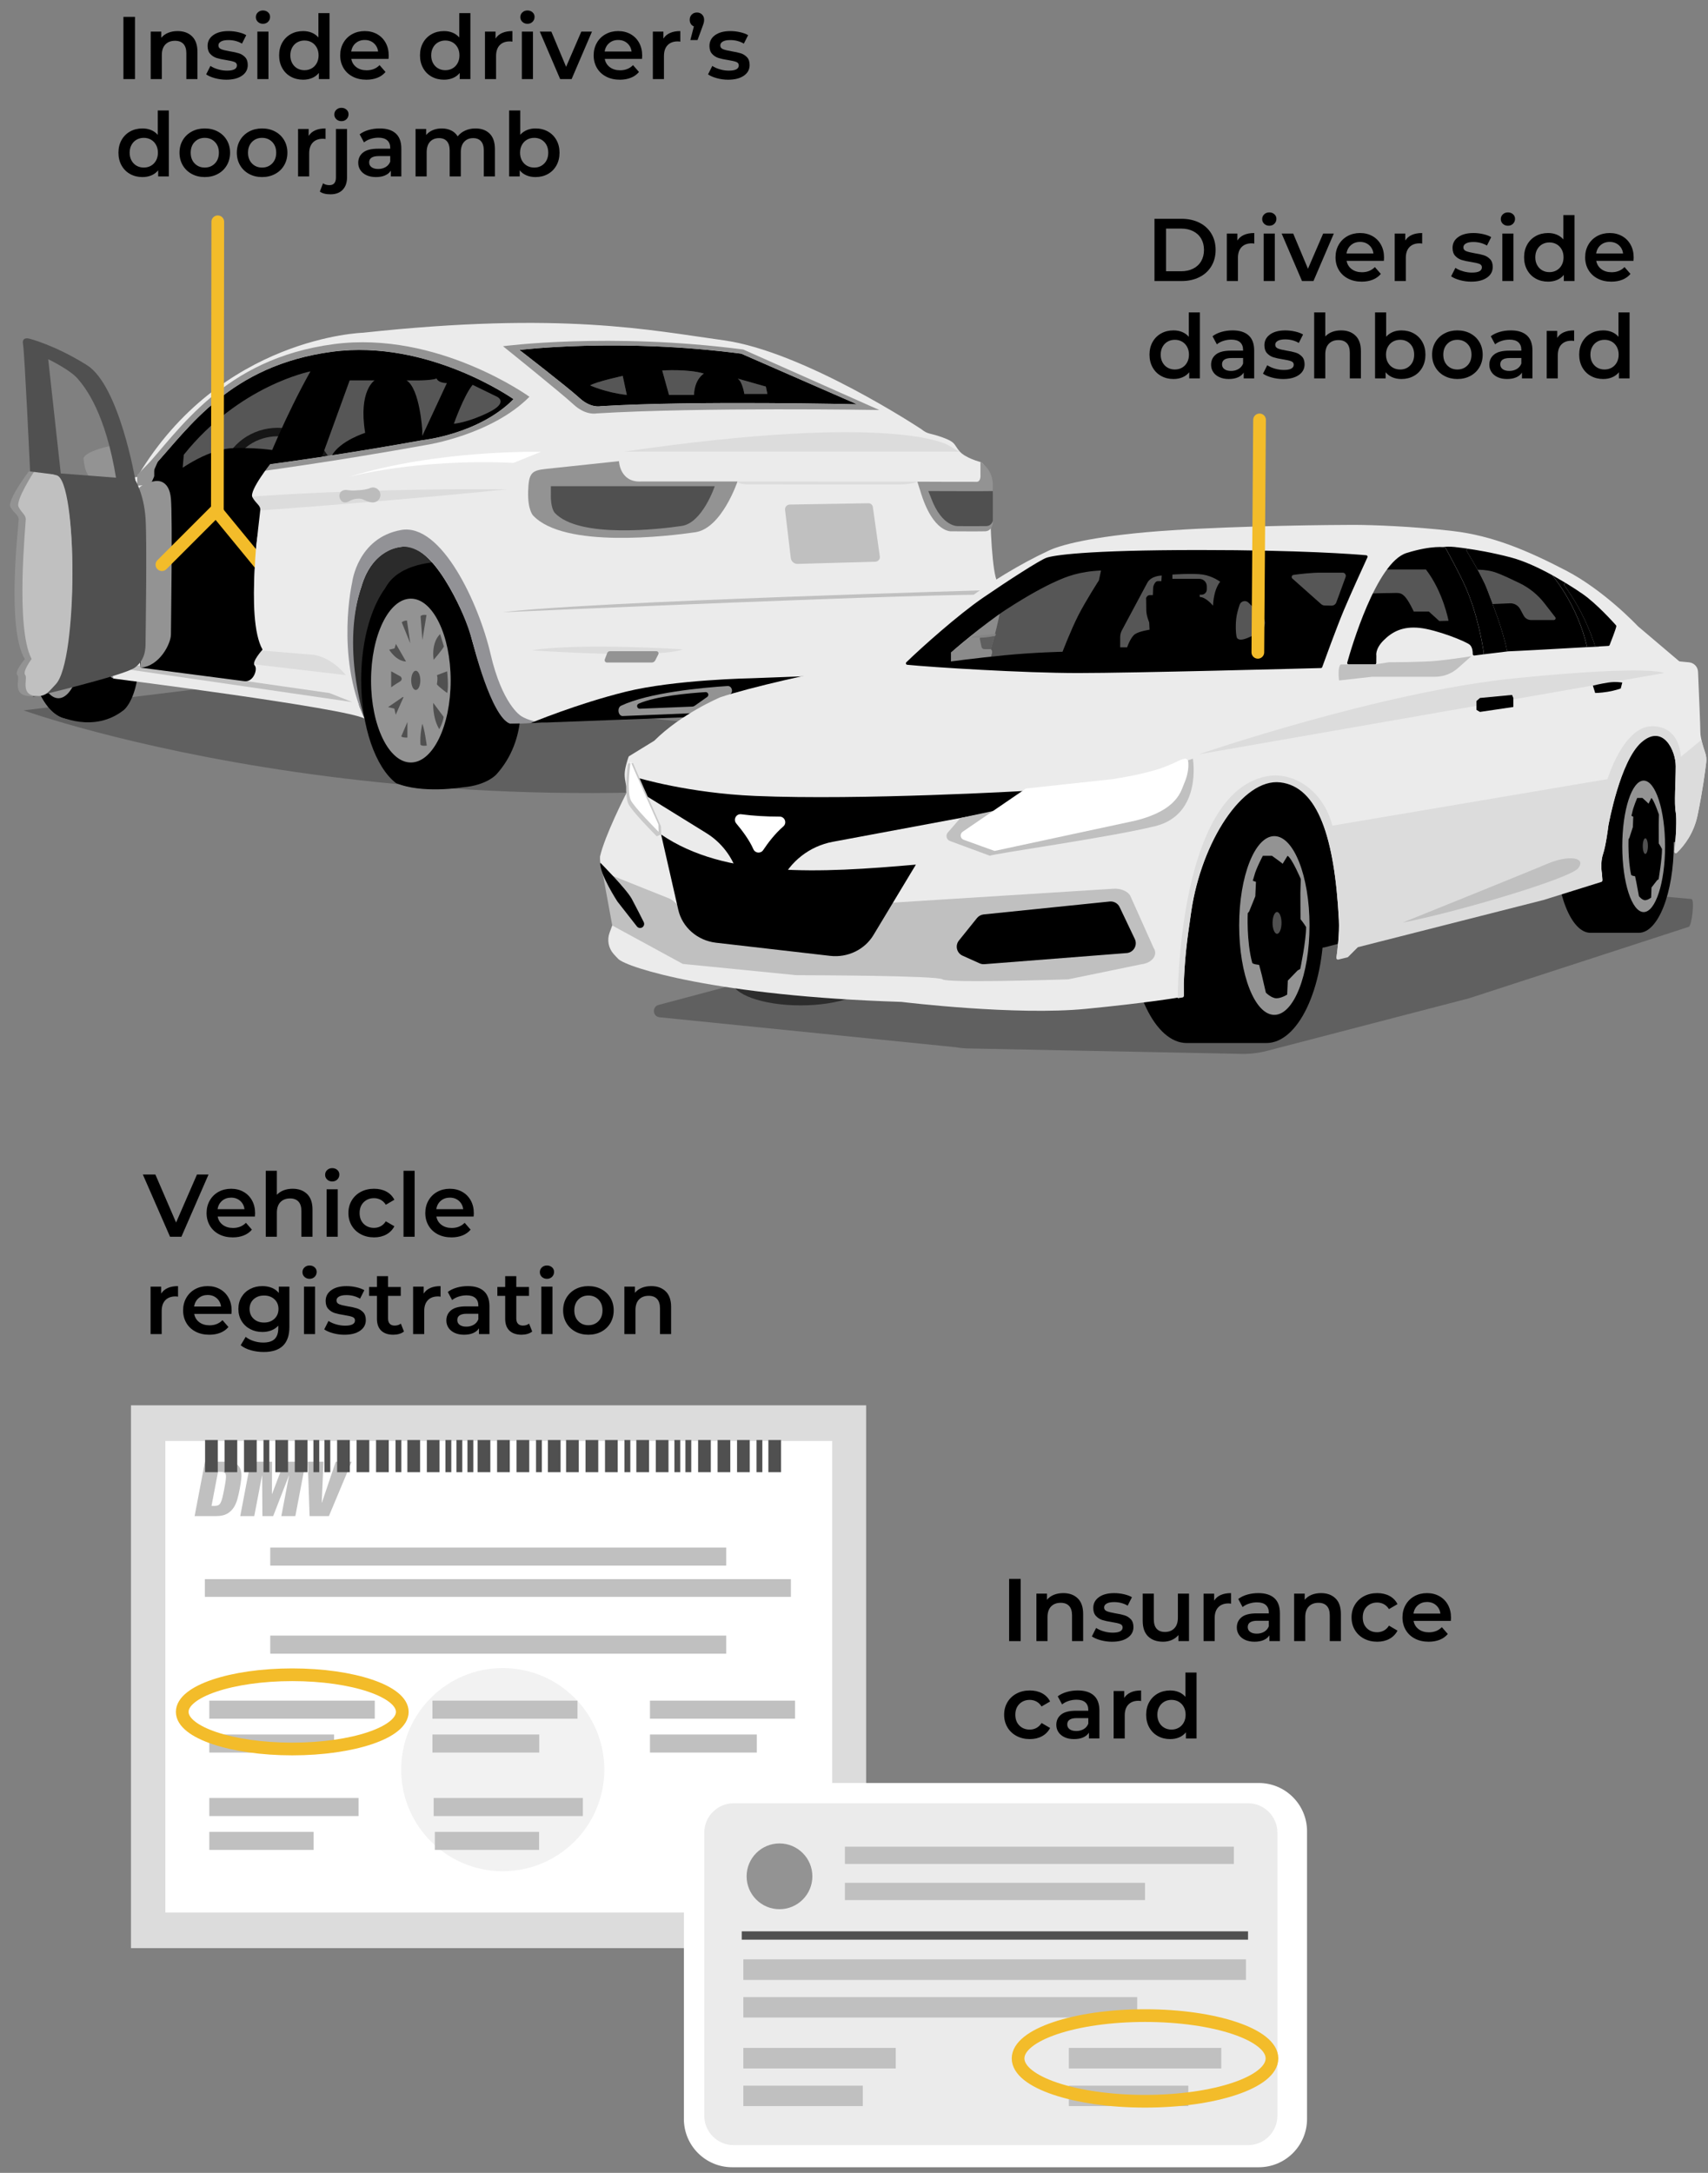 <svg viewBox="0 0 403.582 513.321"><rect x="0" y="0" width="403.582" height="513.321" fill="#808080" stroke="none"/><path fill="#2B2B2B" d="M6.773,151.776c0,0-4.187-17.39,2.769-25.124c0,0,2.17-3.752,6.21-0.458c0,0,2.746,1.373,3.142,6.315 C18.893,132.51,7.528,130.315,6.773,151.776z"></path><path fill-opacity="0.252" d="M227.344,177.109L63.585,160.721l-58.002,7.102c0,0,96.942,34.975,221.826,11.325 C228.581,178.926,228.53,177.237,227.344,177.109z"></path><path fill="#2B2B2B" d="M104.358,132.006c0,0-6.36-12.722-16.794-1.739c0,0-8.695,14.998-4.027,31.798l1.67,7.122l0.915,0.572 l2.099-0.601C88.221,169.158,91.361,138.596,104.358,132.006z"></path><g><path opacity="0.5" fill="#2D2D2D" d="M175.882,93.064h5.446l-0.366-1.739l-6.635-1.876 C175.425,90.135,175.882,93.064,175.882,93.064z"></path><path opacity="0.5" fill="#2D2D2D" d="M158.081,93.293h5.903c0.137-3.798,2.334-5.034,2.334-5.034 c-3.752-1.144-9.838-0.732-9.838-0.732L158.081,93.293z"></path><path opacity="0.5" fill="#2D2D2D" d="M148.105,93.293l-0.961-4.485c0,0-6.315,1.373-7.688,2.242 C139.456,91.05,143.117,92.744,148.105,93.293z"></path></g><path d="M91.1,138.854c3.158-6.012,12.429-6.063,12.429-6.063c11.234,0,20.342,12.23,20.342,27.316l-1.088,3.614 c0,0,2.093,10.85-5.489,19.223c0,0-2.237,2.586-7.917,3.05c0,0-9.748,1.618-15.865-1.036s0,0,0,0l14.612-11.362"></path><path d="M13.769,169.083c0,0,8.386,4.289,15.509-1.365c0,0,2.092-1.594,3.088-6.949l-8.982-3.795 C23.384,156.975,21.538,169.94,13.769,169.083z"></path><ellipse cx="16.365" cy="149.392" rx="9.859" ry="20.406"></ellipse><path d="M54.754,110.264c1.636-4.196,5.884-7.2,10.869-7.2c4.984,0,9.232,3.004,10.868,7.2h2.132c-1.704-5.32-6.886-9.2-13-9.2 s-11.297,3.88-13.001,9.2H54.754z"></path><path fill="#EBEBEB" d="M7.07,156.305H7.94c0,0-3.569-11.715-1.327-22.057c2.242-10.342,7.047-8.694,7.047-8.694 s3.935,0.824,6.818,14.14c2.883,13.316,3.112,14.826,3.112,14.826s0.883,4.487,3.252,5.791c0,0,54.887,6.976,59.281,9.447 l-1.167-2.814c0,0-4.256-14.758,0.48-28.486c0,0,2.196-9.061,10.159-9.335c7.962-0.275,15.238,19.426,15.238,19.426 s5.148,20.798,9.61,22.308c0,0,11.961,0.151,19.425-1.441l89.508-5.972c0,0,4.164-5.629,5.034-9.152c0,0,0.137-0.572-0.297-0.938 c0,0,2.746-9.061,2.608-12.836c0,0,0.183-1.167-1.053-3.089c-1.235-1.922-1.727-14.003-1.659-17.641 c0.06-3.191-0.219-8.665-1.738-10.188c-0.159-0.159-0.299-0.266-0.453-0.349c-0.053-0.028-0.102-0.076-0.143-0.102 c0,0-3.638-0.927-5.011-2.608c-1.373-1.682-0.824-2.059-3.913-3.192c-3.089-1.133-3.432-0.652-5.045-1.956 c0,0-27.731-18.396-46.745-21.004c-17.239-2.365-38.096-6.864-85.184-1.785c0,0-33.703,0.961-53.334,34.046 c0,0-6.315,1.03-8.878,3.478c0,0-5.537,0.412-7.459,2.219c-1.922,1.808-5.457,5.079-5.457,5.079S0.595,129.352,7.07,156.305z M122.754,82.681c0,0,23.395-2.908,52.395,0.873l27.367,11.958c0,0-38.097-0.926-60.599,0.447c0,0-2.313,0.539-4.999-1.946 C134.231,91.528,122.754,82.681,122.754,82.681z M36.403,110.041c8.146-8.786,17.847-23.733,42.1-26.942 c22.743-3.009,42.832,11.2,42.832,11.2c-8.237,8.328-21.599,9.701-21.599,9.701c-39.103,7.036-63.333,8.695-63.333,8.695V110.041z"></path><polygon fill="#939393" points="62.866,109.796 43.116,112.105 43.2,111.84 62.866,109.664 "></polygon><path d="M122.754,82.681c0,0,11.477,8.847,14.163,11.332c2.686,2.485,4.999,1.946,4.999,1.946 c22.503-1.373,60.599-0.447,60.599-0.447l-27.367-11.958C146.149,79.774,122.754,82.681,122.754,82.681z M174.326,89.449 l6.635,1.876l0.366,1.739h-5.446C175.882,93.064,175.425,90.135,174.326,89.449z M156.479,87.527c0,0,6.086-0.412,9.838,0.732 c0,0-2.196,1.235-2.334,5.034h-5.903L156.479,87.527z M139.456,91.05c1.373-0.869,7.688-2.242,7.688-2.242l0.961,4.485 C143.117,92.744,139.456,91.05,139.456,91.05z"></path><path fill="#939393" d="M146.256,108.946c0,0,0.183,5.034,5.171,4.805h22.835c0,0-3.707,11.074-9.976,11.989 c-6.269,0.915-30.98,3.935-38.348-3.981c0,0-1.281-1.327-1.144-5.674c0.137-4.347,0.778-4.942,4.21-5.308L146.256,108.946z"></path><path fill="#939393" d="M217.434,115.908c3.014,10.205,7.459,9.61,7.459,9.61s6.223,0.046,7.871,0 c1.647-0.046,1.83-1.922,1.83-1.922s-0.092-4.759,0-8.786s-2.929-5.663-2.929-5.663l0.004,3.029c0,0,0.149,1.63-0.874,1.651 c-1.167,0.024-14.037-0.034-14.037-0.034L217.434,115.908z"></path><path opacity="0.5" fill="#2D2D2D" d="M36.403,112.695c0,0,24.23-1.659,63.333-8.695c0,0,13.362-1.373,21.599-9.701 c0,0-20.089-14.209-42.832-11.2c-24.252,3.209-33.954,18.156-42.1,26.942V112.695z"></path><g><path d="M36.403,110.041v2.654c0,0,2.3-0.158,6.621-0.581l0.404-4.682c13.11-16.405,29.928-19.7,29.928-19.7 c-5.97,10.637-10.397,21.832-10.489,22.064c4-0.532,8.409-1.152,13.196-1.875l6.56-18.061h5.903c0,0-3.89,2.38-2.242,12.401 c0,0-5.874,1.852-7.834,5.296c6.473-0.997,13.591-2.172,21.287-3.557c0,0,13.362-1.373,21.599-9.701c0,0-20.089-14.209-42.832-11.2 C54.25,86.308,44.549,101.255,36.403,110.041z M107.241,100.111c0,0,2.38-6.727,4.439-9.198l5.72,2.791c0,0,2.974,1.3-1.968,3.739 C110.49,99.882,107.241,100.111,107.241,100.111z M96.075,89.861c0,0,5.674,0.183,7.093-0.458c0,0,0.229,1.053,2.425,1.098 l-5.812,12.493v-1.281C99.782,101.713,99.233,91.92,96.075,89.861z"></path><path d="M76.164,107.906l2.049-0.312C77.524,107.7,76.84,107.804,76.164,107.906z"></path><path d="M43.029,112.114l19.93-2.549C54.355,110.708,47.538,111.673,43.029,112.114z"></path></g><path fill="#DCDCDC" d="M81.747,159.497l-52.9-6.223c0,0,4.942-2.105,8.649-1.693c3.707,0.412,36.471,3.112,36.471,3.112 S77.903,154.921,81.747,159.497z"></path><polygon fill="#C0C0C0" points="77.858,163.73 83.212,165.858 28.848,157.941 28.619,156.66 "></polygon><path fill="#DCDCDC" d="M119.779,115.601c0,0-61.842-0.824-94.547,5.949c0,0,2.973,1.716,9.408,0.847 C34.641,122.397,79.514,119.72,119.779,115.601z"></path><path fill="#BCBCBC" d="M81.701,115.739c0,0,1.442,0.189,1.939,0.137c0.444-0.046,2.172-0.011,3.619-0.491 c0.157-0.087,0.324-0.158,0.505-0.194c0.001,0,0.001,0,0.002-0.001v0.001c0.113-0.022,0.229-0.035,0.348-0.035 c0.978,0,1.772,0.793,1.772,1.772c0,0.979-0.793,1.772-1.772,1.772c-0.077,0-0.151-0.013-0.225-0.023l0,0.008 c0,0-0.681,0.006-1.967-0.629c-1.287-0.635-3.003,0.12-3.003,0.12s-1.424,1.03-2.231,0.172 C79.882,117.489,79.968,115.825,81.701,115.739z"></path><path fill="#FFFFFF" d="M127.787,106.746c0,0-24.436-0.595-45.441,5.949c0,0,15.882-4.4,38.988-3.34"></path><path fill="#DCDCDC" d="M161.347,153.403c0,0-24.299-1.602-35.693,0.229C125.654,153.632,155.261,155.737,161.347,153.403z"></path><path fill="#939393" d="M155.095,153.838h-10.993c-0.279,0-0.529,0.173-0.627,0.434l-0.564,1.501 c-0.135,0.359,0.13,0.742,0.514,0.742h10.587c0.345,0,0.662-0.195,0.817-0.503l0.723-1.433 C155.722,154.239,155.475,153.838,155.095,153.838z"></path><path fill="#939393" d="M234.997,150.204l-2.982,0.172c-0.313,0-0.548,0.288-0.484,0.595l0.38,1.835 c0.067,0.324,0.352,0.556,0.683,0.556h1.58L234.997,150.204z"></path><path fill="#DCDCDC" d="M235.331,149.747c0,0-5.251,0.429-5.852,0.789c0,0,2.277,0.457,5.726-0.332L235.331,149.747z"></path><ellipse fill="#939393" cx="199.22" cy="167.709" rx="7.962" ry="5.342"></ellipse><g><path d="M185.812,166.603c0,0,1.171,3.844,3.113,6.74c0.149,0.241,0.316,0.476,0.502,0.706c0.733,0.967,1.12,1.244,2.035,1.981 c2.865,1.838,7.725,3.209,12.508,3.112c5.594-0.113,10.458-1.865,13.109-4.392c2.898-2.447,4.608-5.629,4.557-8.148h-4.027 c-2.55-2.81-7.871-4.677-13.985-4.553c-5.711,0.116-10.658,1.94-13.269,4.553h-3.948c0.001,0.029,0.007,0.059,0.009,0.088 L185.812,166.603z M192.68,166.862c0.269-2.429,3.728-4.099,7.726-3.73c3.998,0.369,7.022,2.637,6.753,5.066 c-0.269,2.429-3.728,4.099-7.726,3.73C195.435,171.559,192.412,169.291,192.68,166.862z"></path></g><path fill="#C0C0C0" d="M236.568,139.336c0,0-97.493,2.738-117.712,5.3c0,0,104.113-4.667,117.864-4.118 C236.721,140.518,236.803,139.329,236.568,139.336z"></path><polygon fill="#939393" points="32.586,112.024 38.703,105.837 34.928,114.452 32.422,114.452 32.422,112.187 "></polygon><path d="M101.8,185.496c5.185-3.27,8.934-13.169,8.934-24.852c0-14.367-5.685-26.013-12.697-26.013S85.34,146.277,85.34,160.644 c0,11.101,3.394,20.578,8.172,24.313c0,0,7.021,2.709,16.605,0.631"></path><ellipse fill="#939393" cx="97.082" cy="160.781" rx="9.409" ry="19.354"></ellipse><g><path fill="#505050" d="M104.888,152.717l-0.893-2.91c0,0-2.093,1.685-1.532,6.076 C102.462,155.883,104.573,153.447,104.888,152.717z"></path><path fill="#505050" d="M100.777,145.289l-0.97,5.897l-0.434-5.616C99.373,145.569,99.654,145.135,100.777,145.289z"></path><path fill="#505050" d="M96.157,146.59l0.786,5.412l-2.011-4.978C94.931,147.024,95.34,146.59,96.157,146.59z"></path><path fill="#505050" d="M93.553,152.13l2.384,4.136c0,0-2.001,0.179-3.992-2.783l1.276-0.306L93.553,152.13z"></path><path fill="#505050" d="M92.43,158.589l2.246,1.251c0,0,0.689,0.689-0.255,1.225c-0.945,0.536-1.991,1.302-1.991,1.302V158.589z"></path><path fill="#505050" d="M105.653,158.589c0,0,0.408,3.676,0,5.131c0,0-2.042-1.481-2.425-2.068c0,0,0.306-1.532,0-2.144 L105.653,158.589z"></path><path fill="#505050" d="M104.824,169.349l-2.457-3.306c0,0-0.236,3.421,1.423,6.229 C103.79,172.272,104.671,170.728,104.824,169.349z"></path><path fill="#505050" d="M100.841,176.14c0,0-0.574-4.308-1.072-5.131c0,0-0.574,2.508-0.421,4.882 C99.348,175.891,99.424,176.312,100.841,176.14z"></path><path fill="#505050" d="M96.265,174.244v-3.676l-1.455,3.408C94.81,173.976,95.097,174.302,96.265,174.244z"></path><path fill="#505050" d="M93.508,168.845l1.799-4.05c0.041-0.092-0.065-0.181-0.148-0.123l-3.451,2.374l1.474,0.364L93.508,168.845z "></path></g><ellipse fill="#505050" cx="98.244" cy="160.732" rx="1.078" ry="2.274"></ellipse><ellipse fill="#939393" cx="13.81" cy="150.018" rx="5.858" ry="14.934"></ellipse><g><path fill="#505050" d="M9.952,144.597l0.458-2.385c0,0,1.456,1.285,1.283,4.855C11.693,147.067,10.192,145.176,9.952,144.597z"></path><path fill="#505050" d="M11.582,138.451l1.382,4.614l-0.431-4.535C12.533,138.53,12.294,138.212,11.582,138.451z"></path><path fill="#505050" d="M14.924,138.364l-0.275,4.403l1.102-4.097C15.752,138.67,15.463,138.334,14.924,138.364z"></path><path fill="#505050" d="M17.007,142.747l-1.386,3.43c0,0,1.327,0.071,2.506-2.395l-0.698-0.626L17.007,142.747z"></path><path fill="#505050" d="M18.723,147.229l-1.425,1.093c0,0-0.423,0.582,0.223,0.981c0.647,0.399,1.371,0.979,1.371,0.979 L18.723,147.229z"></path><path fill="#505050" d="M9.969,149.058c0,0-0.104,2.986,0.231,4.148c0,0,1.28-1.272,1.506-1.76c0,0-0.271-1.227-0.096-1.733 L9.969,149.058z"></path><path fill="#505050" d="M10.556,157.14l1.836-2.535c0,0-0.071,2.773-1.349,4.949C11.043,159.554,10.566,158.26,10.556,157.14z"></path><path fill="#505050" d="M13.282,162.42c0,0,0.185-3.503,0.476-4.187c0,0,0.491,2.006,0.497,3.931 C14.255,162.164,14.224,162.508,13.282,162.42z"></path><path fill="#505050" d="M16.484,160.721l-0.165-2.971l1.112,2.701C17.431,160.451,17.256,160.724,16.484,160.721z"></path><path fill="#505050" d="M17.98,156.111l-1.368-3.208c-0.031-0.073,0.035-0.148,0.092-0.105l2.381,1.792l-0.955,0.348L17.98,156.111 z"></path></g><ellipse fill="#505050" cx="14.65" cy="149.935" rx="0.873" ry="1.841"></ellipse><path fill="#929296" d="M26.842,160.312c0,0-3.183-9.223-4.281-18.215s-5.217-15.856-5.217-15.856s-3.331-6.106-7.345-1.922 c0,0-8.374,7.551-2.059,31.987c0,0-4.331-14.474-0.404-25.336c0,0,1.487-5.232,5.483-5.473c0,0,2.181-0.503,4.824,5.52 c0,0,1.669,4.144,3.043,10.565l2.914,13.93C23.801,155.512,24.327,158.964,26.842,160.312z"></path><path fill="#929296" d="M123.015,169.073c0,0-4.357-2.711-7.102-14.569c-2.746-11.858-11.575-31.011-21.142-29.293 c-10.319,1.853-11.559,12.378-11.559,12.378s-3.931,17.137,2.911,32.17c0,0-6.246-18.842,0.292-33.9c0,0,2.38-5.898,8.56-6.694 c0,0,4.383-0.679,8.645,5.577c0,0,5.36,6.901,8.175,17.39c0,0,4.213,17.07,8.657,18.794l7.45-0.197 C127.901,170.729,124.784,170.325,123.015,169.073z"></path><path fill="#C0C0C0" d="M205.204,118.889l-18.601,0.311c-0.687,0.011-1.204,0.629-1.095,1.307l1.353,11.378 c0.126,0.786,0.816,1.356,1.611,1.334l18.363-0.52c0.654-0.018,1.146-0.601,1.055-1.249l-1.648-11.675 C206.169,119.26,205.724,118.88,205.204,118.889z"></path><path fill="#DCDCDC" d="M174.262,113.756l42.559,0.037c0,0-1.828,0.814-5.536,0.66l-34.67-0.004 C176.615,114.449,174.329,114.355,174.262,113.756z"></path><path fill="#DCDCDC" d="M224.017,105.157c0,0-12.416-7.814-76.598,1.543h79.246L224.017,105.157z"></path><path fill="#939393" d="M118.857,81.795c0,0,13.724,11.036,16.654,13.748c2.931,2.712,5.454,2.123,5.454,2.123 c24.551-1.498,66.802-0.806,66.802-0.806l-32.14-14.288C143.987,78.447,118.857,81.795,118.857,81.795z M122.754,82.681 c0,0,23.395-2.908,52.395,0.873l27.367,11.958c0,0-38.097-0.926-60.599,0.447c0,0-2.313,0.539-4.999-1.946 C134.231,91.528,122.754,82.681,122.754,82.681z"></path><path fill="#505050" d="M130.168,116.696c-0.107,3.403,0.895,4.441,0.895,4.441c5.767,6.196,25.108,3.832,30.015,3.116 c4.907-0.716,7.808-9.384,7.808-9.384h-17.873H130.16L130.168,116.696z"></path><path fill="#505050" d="M231.664,116.038c-1.023,0.017-12.309-0.024-12.309-0.024l0.592,1.494c2.643,7.205,6.541,6.785,6.541,6.785 s5.059,0.032,6.504,0s1.605-1.357,1.605-1.357v-6.922L231.664,116.038z"></path><path d="M16.365,169.798c-5.445,0-9.859-9.136-9.859-20.406s4.414-20.406,9.859-20.406l-0.614,2.746c0,0-9.139,2.517-8.224,20.398 c0,0,1.072,14.471,8.224,15.501L16.365,169.798z"></path><polygon fill="#939393" points="62.958,109.565 62.869,109.796 43.023,112.115 43.054,111.765 "></polygon><path fill="#939393" d="M32.124,114.777c0,0,26.517-2.087,68.71-9.678c0,0,15.381-2.38,24.269-11.367 c0,0-21.694-15.68-46.234-12.434c-26.169,3.462-36.491,20.406-45.28,29.887L32.124,114.777z M36.403,110.041 c8.146-8.786,17.847-23.733,42.1-26.942c22.743-3.009,42.832,11.2,42.832,11.2c-8.237,8.328-21.599,9.701-21.599,9.701 c-39.103,7.036-63.333,8.695-63.333,8.695V110.041z"></path><path d="M233.079,159.671c0,0,0.445-1.292-2.917-1.307c-3.362-0.016-52.57,1.87-52.57,1.87s-18.191,0.318-29.767,3.188 c-11.575,2.87-22.431,7.402-22.431,7.402l70.587-2.651l34.682-1.536c0,0,3.212-0.37,2.16-5.877 C232.825,160.76,232.61,159.876,233.079,159.671z"></path><g><path fill="#939393" d="M167.797,167.943l4.773-3.934c0.785-0.647,0.317-2.006-0.668-1.941c-5.952,0.39-18.627,1.555-25.142,4.651 c-1.005,0.478-0.714,2.463,0.384,2.439l19.54-0.794C167.087,168.354,167.477,168.207,167.797,167.943z"></path><g><path d="M164.219,166.687l2.906-2.056c0.493-0.375,0.201-1.162-0.417-1.124c-3.738,0.232-11.696,0.921-15.79,2.722 c-0.631,0.278-0.421,1.222,0.268,1.206l12.334-0.504C163.773,166.926,164.017,166.841,164.219,166.687z"></path></g></g><g><path fill="#939393" d="M221.904,165.588l7.469-0.271c0.818-0.018,1.641-0.521,1.766-1.33l0.106-0.682 c0.19-1.227-0.428-2.444-1.637-2.727c-1.802-0.421-5.208-0.597-10.744-0.07c-0.482,0.046-0.753,0.585-0.519,1.009l2.043,3.201 C220.693,165.267,221.277,165.602,221.904,165.588z"></path><g><path d="M222.852,164.771l5.525-0.201c0.575-0.013,1.088-0.361,1.176-0.929l0.074-0.479c0.133-0.862-0.411-1.689-1.26-1.888 c-1.266-0.296-3.53-0.498-7.431-0.018c-0.338,0.042-0.529,0.411-0.364,0.709l1.216,2.195 C222.001,164.546,222.411,164.781,222.852,164.771z"></path></g></g><path d="M64.174,109.198c0,0-5.384,6.717-4.533,8.267c0.85,1.55,1.867,1.867,1.867,2.933c0,1.067-3.733,25.6,0.533,33.067 c0,0-2.667,2.933-1.867,3.733c0.8,0.8-0.267,4-2.4,3.733c-2.133-0.267-24.533-3.2-24.533-3.2l-0.533-4c0,0,2.667-1.6,2.4-2.667 s-3.866-18.135-0.466-28.667c0,0-0.83-1.204-1.134-3.332c-0.533-3.733,2.4-5.333,2.4-5.333l1.333-2.933L64.174,109.198z"></path><path fill="#939393" d="M36.592,113.665c0,0,3.4-0.8,3.8,4.2s0,29.8,0,32s-2.703,7.533-7.152,7.867c0,0-1.448-38.267-1.248-40.067 S32.792,114.265,36.592,113.665z"></path><path fill="#939393" d="M27.669,112.727v-5.835c0,0-0.412-1.647-1.716-1.476c-1.304,0.172-5.8,1.407-6.212,2.814 c0,0,0.137,4.633,2.505,4.942C22.247,113.174,26.777,113.688,27.669,112.727z"></path><path fill="#505050" d="M31.846,113.198c0,0,2.187,3.467,2.551,9.333c0.364,5.867,0,27.467,0,29.067s0,4.267-2.551,6.133 c-2.551,1.867-24.054,6.933-24.054,6.933l3.28-53.067L31.846,113.198z"></path><path fill="#939393" d="M6.77,111.413c0,0-5.195,6.864-4.301,8.39c0.893,1.526,1.918,1.814,1.948,2.88 c0.03,1.066-3.019,25.694,1.454,33.039c0,0-2.584,3.006-1.762,3.784c0.822,0.777-1.725,5.117,3.606,4.968 c2.149-0.06,2.902-1.148,4.724-2.799c6.147-5.573,6.135-47.923,0.492-49.366S6.77,111.413,6.77,111.413z"></path><path fill="#C0C0C0" d="M8.08,111.376c0,0-4.47,6.844-3.691,8.373c0.779,1.529,1.667,1.821,1.696,2.887 c0.03,1.066-2.517,25.68,1.382,33.041c0,0-2.225,2.996-1.511,3.777s-1.474,5.11,3.14,4.981c1.86-0.052,2.508-1.137,4.078-2.781 c5.299-5.549,5.13-47.895,0.241-49.359S8.08,111.376,8.08,111.376z"></path><path fill="#505050" d="M31.992,113.465c0,0-3.791-22.4-11.445-27.2c-7.654-4.8-13.649-6.267-13.649-6.267s-1.822-0.533-1.458,1.333 c0.364,1.867,1.676,30.045,1.676,30.045l7.292,0.918l-3.017-27.43c0,0,5.146,2.467,6.969,4.6c1.822,2.133,6.56,8,9.111,23.733 L31.992,113.465z"></path><g id="Sedan-White"><polygon opacity="0.5" fill="#2D2D2D" points="377.801,146.555 363.394,135.242 323.111,131.663 250.139,133.103 224.698,154.159  216.416,161.515 309.425,164.703 375.741,157.628 380.338,152.378 	"></polygon><path fill-opacity="0.252" d="M399.032,218.956c0.74-0.241,1.42-6.471,0.646-6.562l-65.458-5.951 c-0.106-0.043,2.494,0.589,2.38,0.595l-67.714-3.219c-0.104-0.01-0.21,0.003-0.309,0.037L223.845,219.2 c-0.059,0.02-0.119,0.037-0.18,0.05L155.7,237.386c-1.609,0.337-1.567,2.648,0.053,2.927l70.048,7.082 c1.021,0.176,2.054,0.274,3.089,0.295l64.503,1.28c1.999,0.04,3.994-0.195,5.928-0.699l47.749-12.422 c0.029-0.008,0.058-0.016,0.087-0.025L399.032,218.956z"></path><polygon points="396.35,170.337 398.27,188.59 395.802,198.853 374.921,207.627 312.995,223.804 274.509,229.952 286.673,186.826  298.892,179.85 326.431,174.175 367.286,168.187 	"></polygon><path d="M299.22,189.475c-3.648,0-15.147,0-18.795,0c-7.499,0-13.578,12.746-13.578,28.469c0,15.723,6.079,28.469,13.578,28.469 c3.648,0,15.146,0,18.795,0c7.499,0,13.578-12.746,13.578-28.469C312.798,202.221,306.719,189.475,299.22,189.475z"></path><ellipse fill="#939393" cx="301.112" cy="218.642" rx="8.313" ry="21.113"></ellipse><path d="M387.232,178.489c-2.22,0-9.215,0-11.434,0c-4.562,0-8.261,9.375-8.261,20.94s3.698,20.94,8.261,20.94 c2.219,0,9.215,0,11.434,0c4.562,0,8.261-9.375,8.261-20.94S391.794,178.489,387.232,178.489z"></path><ellipse fill="#939393" cx="388.383" cy="199.942" rx="5.057" ry="15.53"></ellipse><ellipse fill="#2D2D2D" cx="189.179" cy="231.656" rx="16.268" ry="5.859"></ellipse><path d="M344.063,128.842l3.565,5.849c0,0,3.108-0.457,6.032,0.64c1.419,0.532,3.568,1.537,5.406,2.431 c2.296,1.117,4.304,2.744,5.87,4.761l2.548,3.282c0.214,0.276,0.018,0.677-0.332,0.677h-5.372c-0.729,0-1.4-0.399-1.748-1.04 l-0.841-1.549c-0.476-0.877-1.41-1.406-2.407-1.363l-4.769,0.204l3.29,11.516l24.312-1.005l1.737-0.473l1.371-5.468l-7.719-7.495 l-8.184-4.753l-12.247-4.57L344.063,128.842z"></path><path d="M341.465,128.446c0,0,4.71,8.042,6.549,12.465c1.838,4.423,3.389,14.131,3.389,14.131s-21.535,2.585-28.259,2.585 c-6.724,0-5.518-1.953-5.518-1.953l4.825-14.591l1.494-0.862c0,0,2.528-0.115,4.481-0.115s2.47-0.23,3.447,0.747 c0.977,0.977,2.183,3.617,2.183,3.617h3.562l2.47,2.243l2.183-0.057c0,0-1.264-6.836-5.342-12.121h-9.938 c0,0,2.642-3.564,6.606-4.597C337.559,128.906,341.465,128.446,341.465,128.446z"></path><path d="M323.144,129.939c0,0-13.08-0.714-16.279-0.714c-3.199,0-23.855,0-23.855,0s-15.72,0.415-19.468,0.415 c-3.747,0-8.043,0.298-10.511,0.298s-6.215,1.188-6.215,1.188l-15.629,10.419l-16.726,13.71c-1.554,1.554-1.371,2.372-1.371,2.372 c4.479,1.55,31.715,1.375,36.285,1.375c4.57,0,63.796,0,63.796,0l11.059-27.876L323.144,129.939z M259.657,137.113 c0,0-3.153,4.89-4.89,8.317c-1.737,3.427-3.702,8.546-3.702,8.546s-6.672,0.137-13.664,0.823 c-6.992,0.685-12.704,1.462-12.704,1.462v-2.102c0,0,7.723-6.718,13.161-10.237c5.438-3.519,9.048-5.393,11.562-6.535 c2.513-1.142,5.53-2.376,10.739-2.605L259.657,137.113z M274.418,137.296c0,0,0,0-0.823,0c-0.823,0-1.112,1.417-1.112,1.417 l-0.076,1.874c0,0,0,0-0.685,0c-0.685,0-0.914,0.686-0.914,0.686s0.046,1.508,0.046,2.845c0,1.337,0.685,2.913,0.685,2.913 l0.091,1.737c0,0-2.285,0.32-3.382,1.005c-1.097,0.685-1.919,3.153-1.919,3.153h-1.645c0,0,0-1.371,0-2.376 c0-1.005,0.457-1.737,0.457-1.737s5.027-9.368,5.941-11.105c0.914-1.737,3.427-1.737,3.427-1.737L274.418,137.296z M286.62,143.097 c0,0-1.645-2.054-3.108-2.054c0-0.274-0.046-0.548-0.046-0.548h0.443c0.689,0,1.248-0.559,1.248-1.248v-0.74 c0-0.972-0.788-1.76-1.76-1.76h-6.375v-1.005c0,0,4.89-0.366,7.22,0c2.331,0.366,4.067,1.691,4.067,1.691 C287.266,138.766,286.751,140.711,286.62,143.097z M298.862,147.526c-0.13,0.824-0.676,1.523-1.413,1.915 c-0.726,0.387-1.867,0.967-2.832,1.336c-1.554,0.594-2.034,0.251-2.285,0c-0.251-0.251-0.457-2.468-0.228-4.616 c0.111-1.041,0.468-2.285,0.807-3.291c0.3-0.89,1.425-1.159,2.093-0.5c0.989,0.976,2.293,2.267,3.178,3.151 C298.848,146.188,298.959,146.91,298.862,147.526z M317.956,136.3c-0.517,1.419-1.422,3.901-1.678,4.606 c-0.174,0.477-0.368,0.995-0.524,1.408c-0.178,0.471-0.632,0.776-1.135,0.766l-1.606-0.033c-0.311-0.006-0.61-0.124-0.843-0.33 l-6.786-6.03c-0.32-0.285-0.162-0.814,0.263-0.872c1.469-0.202,4.188-0.529,6.427-0.529h5.17 C317.77,135.285,318.137,135.806,317.956,136.3z"></path><path fill="#EBEBEB" d="M402.922,177.809c-0.446-1.302-1.141-3.521-1.141-4.731c0-1.367-0.377-10.29-0.552-14.373 c-0.05-1.166-0.951-2.117-2.113-2.231l-1.501-0.146l-0.693-0.068c-0.071-0.007-0.137-0.035-0.191-0.081l-9.695-8.223 c-0.01-0.008-0.018-0.016-0.027-0.025c-0.341-0.362-8.053-8.503-16.988-13.149c-9.14-4.753-17.366-8.226-26.688-9.323 c-9.323-1.097-19.011-1.462-23.581-1.462c-4.57,0-26.14,0.183-42.957,1.28c-16.817,1.097-25.58,3.215-28.882,4.753 c-14.759,6.875-25.982,16.619-29.064,19.433c-0.188,0.172-0.489,0.089-0.565-0.154l0,0c-0.281-0.894-1.11-1.503-2.047-1.503h-0.617 c-0.843,0-1.67,0.234-2.388,0.675l-3.284,2.017c-1.381,0.848-1.884,2.611-1.16,4.06l0.197,0.394 c0.17,0.339,0.399,0.634,0.672,0.876c0.22,0.196,0.094,0.562-0.198,0.597c-2.21,0.268-6.182,0.772-10.032,1.368 c-5.755,0.891-22.258,4.588-29.189,6.919c-0.009,0.003-0.016,0.006-0.025,0.009c-0.371,0.157-9.283,3.957-15.59,10.25 c-0.018,0.018-0.039,0.034-0.061,0.048l-5.895,3.617c-0.068,0.042-0.119,0.104-0.146,0.179c-0.184,0.521-0.919,2.695-0.919,4.135 c0,1.409,0.503,3.249,0.647,3.747c0.025,0.085,0.016,0.172-0.024,0.251c-0.596,1.165-5.297,10.44-6.441,15.362 c-0.006,0.027-0.009,0.054-0.01,0.081c-0.118,7.161,5.96,8.537,3.771,14.01c-0.69,1.725-1.176,3.016-1.519,3.975 c-0.607,1.698-0.255,3.596,0.931,4.955c0.327,0.375,0.705,0.783,1.137,1.215c2.056,2.056,23.301,8.773,66.888,10.145 c0.01,0,0.019,0.001,0.029,0.002c0.682,0.083,27.074,3.267,43.583,1.644c14.714-1.447,21.44-2.592,22.845-2.846 c0.166-0.03,0.285-0.174,0.284-0.343l-0.006-2.934c0.26-6.05,0.646-9.481,1.77-17.058c2.434-16.394,12.131-31.508,21.03-30.469 c8.899,1.039,12.844,13.07,13.85,32.629c0.165,3.203-0.375,7.409-0.579,8.847c-0.035,0.244,0.188,0.443,0.427,0.385l2.16-0.526 c0.062-0.015,0.119-0.047,0.164-0.092l2.24-2.24c0.044-0.044,0.1-0.076,0.16-0.091l43.769-11.125 c0.006-0.002,0.012-0.003,0.018-0.005l13.661-4.264c0.154-0.048,0.255-0.196,0.243-0.357l-0.111-1.531 c-0.001-0.012-0.002-0.022-0.004-0.033c-0.037-0.207-0.427-2.529,0.267-4.609c0.707-2.12,1.226-6.426,1.254-6.662 c0.001-0.007,0.002-0.013,0.003-0.019c0.076-0.424,2.779-15.315,7.793-19.743c5.087-4.492,8.126,1.916,8.126,5.681 s-0.396,8.833,0,10.891c0.262,1.362,0.09,5.843-0.324,9.236c-0.04,0.324,0.351,0.52,0.585,0.293 c1.835-1.771,4.049-4.684,4.92-8.942c1.166-5.698,1.774-10.302,2.017-12.378C403.246,179.281,403.167,178.523,402.922,177.809z M312.428,157.593c-0.049,0.135-0.173,0.225-0.316,0.229c-3.472,0.093-44.31,1.182-57.345,1.182c-12.983,0-34.635-1.372-40.4-1.954 c-0.294-0.03-0.419-0.388-0.208-0.594c3.511-3.42,12.222-11.194,18.032-15.183c6.124-4.204,13.527-8.957,15.081-9.505 c1.554-0.548,8.957-1.828,36.194-1.828c24.149,0,36.802,1.006,39.36,1.234c0.24,0.021,0.385,0.271,0.285,0.49 c-0.819,1.782-3.899,8.504-5.553,12.443C315.815,148.254,312.943,156.169,312.428,157.593z M348.385,154.86 c-0.209,0.027-0.395-0.136-0.392-0.346c0.008-0.557-0.066-1.564-0.639-2.137c-0.823-0.823-7.952-3.633-11.927-4.044 c-3.976-0.411-6.444,0.891-8.5,2.948c-2.056,2.056-1.714,3.633-1.714,3.633l-0.018,1.712c-0.002,0.191-0.157,0.344-0.348,0.344 h-6.171c-0.23,0-0.397-0.217-0.336-0.438c0.9-3.271,6.858-23.653,14.002-25.884c6.118-1.911,9.129-1.343,9.129-1.343 s3.045,5.437,4.718,9.158c2.961,6.586,4.164,14.077,4.407,15.761c0.028,0.192-0.108,0.368-0.301,0.393L348.385,154.86z M356.389,153.877c-0.179,0.006-0.331-0.123-0.354-0.301c-0.19-1.488-1.468-5.663-2.101-7.437 c-0.686-1.919-2.445-6.856-3.141-8.316c-0.696-1.46-1.669-3.269-1.669-3.269c-0.339-0.641-1.859-3.198-2.569-4.388 c-0.15-0.251,0.057-0.562,0.346-0.522c1.539,0.214,5.408,0.819,10.049,2.031c3.125,0.817,6.617,2.443,9.753,4.164 c0.041,0.022,0.075,0.051,0.105,0.087c1.878,2.346,6.163,8.37,8.104,16.549c0.05,0.211-0.103,0.417-0.319,0.429 C368.223,153.265,358.49,153.806,356.389,153.877z M380.038,152.595c-0.425,0.024-1.445,0.083-2.834,0.162 c-0.16,0.009-0.306-0.09-0.353-0.243c-0.627-2.034-2.75-8.143-7.213-14.198c-0.227-0.309,0.132-0.707,0.459-0.507 c1.516,0.928,2.841,1.802,3.855,2.504c3.293,2.28,7.288,6.725,7.878,7.388c0.072,0.082,0.102,0.189,0.081,0.296 c-0.162,0.796-1.261,3.599-1.571,4.382C380.288,152.504,380.173,152.587,380.038,152.595z"></path><path d="M242.612,186.826c0,0-38.913,2.278-64.16,1.211c-15.761-0.666-27.695-4.265-27.695-4.265v3.054l16.14,9.983 c3.557,2.2,6.185,5.627,7.386,9.633l0.455,1.516c0.294,0.981,1.17,1.674,2.192,1.735l5.06,0.303 c1.006,0.06,1.946-0.505,2.365-1.421l0,0c2.314-5.063,6.948-8.683,12.42-9.704l45.653-8.517L242.612,186.826z"></path><path fill="#C0C0C0" d="M142.343,205.95l15.88,6.342c0.324,0.155,0.613,0.343,0.857,0.557l7.332,6.441 c0.649,0.57,1.595,0.936,2.631,1.019l14.624,1.167c1.112,0.089,2.226-0.158,3.062-0.678l9.809-6.103 c0.626-0.39,1.414-0.629,2.249-0.684l64.314-4.054c1.657-0.108,3.231,0.524,3.931,1.578l5.561,12.413 c1.103,1.659-0.385,3.593-2.975,3.868l-17.103,3.528c-0.135,0.014-0.269,0.024-0.406,0.028c-2.546,0.083-28.113,0.895-29.404-0.007 c-1.286-0.898-31.052-0.975-34.21-0.981c-0.181,0-0.361-0.009-0.541-0.027l-26.212-2.596c-0.147-0.015-0.293-0.035-0.437-0.061 l-16.637-9.058L142.343,205.95z"></path><path fill="#C9C9C9" d="M155.181,197.574c-0.609-0.61-5.973-6.01-6.727-7.724c-1.047-2.379-0.151-8.752-0.046-9.471l1.207-0.083 c0.199,0.687,4.004,9.234,6.513,14.812l0.054,0.235l0.055,1.773L155.181,197.574z"></path><path fill="#FFFFFF" d="M149.02,179.85c0,0-1.005,6.846,0,9.131c0.729,1.657,6.599,7.536,6.599,7.536l-0.055-1.773 C155.563,194.744,149.304,180.828,149.02,179.85z"></path><path fill="#FFFFFF" d="M173.967,194.53c1.434,1.704,3.118,3.957,4.048,6.089c0.421,0.965,1.733,1.085,2.317,0.209 c1.131-1.696,2.79-3.889,4.755-5.585c0.927-0.8,0.366-2.321-0.859-2.321c-3.186-0.001-6.223-0.18-9.089-0.559 C173.944,192.206,173.191,193.609,173.967,194.53z"></path><path d="M262.217,212.977l-29.789,3.051c-0.619,0.063-1.187,0.372-1.577,0.857l-4.267,5.305c-0.955,1.187-0.531,2.956,0.859,3.582 l4.023,1.81c0.356,0.16,0.747,0.228,1.137,0.198l33.619-2.626c1.628-0.127,2.622-1.846,1.921-3.321l-3.587-7.539 C264.133,213.404,263.196,212.877,262.217,212.977z"></path><path d="M141.838,203.804c0,0,6.177,6.2,7.457,8.576c0.97,1.802,2.251,4.34,2.814,5.461c0.174,0.346,0.121,0.762-0.131,1.055l0,0 c-0.395,0.459-1.111,0.442-1.484-0.034l-4.616-5.897C145.877,212.965,141.602,206.379,141.838,203.804z"></path><path fill="#DCDCDC" d="M364.728,212.616l13.661-4.264c0.154-0.048,0.255-0.196,0.243-0.357l-0.111-1.531 c-0.001-0.012-0.002-0.022-0.004-0.033c-0.037-0.207-0.427-2.529,0.267-4.609c0.707-2.12,1.226-6.426,1.254-6.662 c0.001-0.007,0.002-0.013,0.003-0.019c0.076-0.424,2.779-15.315,7.793-19.743c5.087-4.492,8.126,1.916,8.126,5.681 c0,3.766-0.396,8.833,0,10.891c0.262,1.362,0.09,5.843-0.324,9.236c-0.04,0.324,0.351,0.52,0.585,0.293 c1.835-1.771,4.049-4.684,4.92-8.942c1.166-5.698,1.774-10.302,2.017-12.378c0.088-0.749,0.008-1.508-0.236-2.222 c-0.288-0.84-0.678-2.061-0.92-3.148l-4.859,3.988c0,0,0-7.223-6.772-7.223c-6.772,0-10.534,12.49-10.534,12.49l-65.009,10.993 c-2.107-8.126-8.879-12.649-15.048-11.746c-19.712,3.105-21.375,44.126-21.509,52.526c0.546-0.09,0.934-0.158,1.169-0.2 c0.166-0.03,0.285-0.174,0.284-0.343l-0.006-2.934c0.26-6.05,0.646-9.481,1.77-17.058c2.434-16.394,12.131-31.508,21.03-30.469 c8.899,1.039,12.844,13.07,13.85,32.629c0.165,3.203-0.375,7.409-0.579,8.847c-0.035,0.244,0.188,0.443,0.427,0.385l2.16-0.526 c0.062-0.015,0.119-0.047,0.164-0.092l2.24-2.24c0.044-0.044,0.1-0.076,0.16-0.091l43.769-11.125 C364.716,212.62,364.722,212.618,364.728,212.616z"></path><path fill="#DCDCDC" d="M283.286,178.2c0,0,43.145-14.855,75.089-18.009c31.944-3.153,34.823-1.188,34.823-1.188"></path><polygon points="349.695,164.892 357.279,164.172 357.588,164.892 357.588,167.02 349.695,168.187 348.872,167.706  348.872,165.613 	"></polygon><path d="M376.38,161.974c0,0,1.828-0.457,3.656-0.731c1.828-0.274,3.29,0,3.29,0l-0.366,1.417c0,0-1.417,0.503-3.108,0.777 c-1.691,0.274-2.925,0.274-2.925,0.274L376.38,161.974z"></path><path d="M216.416,204.259l-10.026,16.64c-2.083,3.458-6.107,5.391-10.232,4.916l-26.969-3.104 c-4.394-0.506-7.973-3.631-8.921-7.788l-4.053-17.774C171.363,207.474,193.647,206.259,216.416,204.259z"></path><path fill="#C0C0C0" d="M331.446,217.944c0,0,28.842-11.612,34.061-13.839c5.219-2.227,9.366-1.547,7.417,0.986 C370.974,207.625,342.983,215.802,331.446,217.944z"></path><g><path d="M376.861,152.51c-0.627-2.034-2.75-8.143-7.213-14.198c-0.214-0.29,0.09-0.652,0.399-0.53l-3.332-1.946 c0.041,0.022,0.075,0.051,0.105,0.087c1.878,2.346,6.163,8.37,8.104,16.549c0.05,0.211-0.103,0.417-0.319,0.429 c-0.229,0.013-0.464,0.026-0.702,0.04l3.896-0.187l0.002-0.034c-0.188,0.011-0.382,0.022-0.586,0.033 C377.055,152.762,376.908,152.663,376.861,152.51z"></path><path d="M370.471,138.029l-0.001-0.001l-0.018-0.011C370.458,138.021,370.464,138.025,370.471,138.029z"></path><path d="M356.047,153.572c-0.19-1.488-1.468-5.663-2.101-7.437c-0.685-1.919-2.445-6.856-3.141-8.316 c-0.696-1.461-1.669-3.269-1.669-3.269c-0.339-0.641-1.859-3.198-2.569-4.388c-0.145-0.243,0.045-0.541,0.321-0.522 c-0.916-0.14-2.069-0.302-3.197-0.419c-1.264-0.131-2.19-0.069-2.789,0.019c0.386,0.023,0.58,0.06,0.58,0.06 s3.045,5.437,4.718,9.158c2.961,6.586,4.164,14.077,4.407,15.761c0.028,0.192-0.108,0.368-0.301,0.393l6.094-0.738 C356.221,153.879,356.069,153.75,356.047,153.572z"></path></g><path fill="#C0C0C0" d="M278.436,180.374l3.429-1.134c0,0,2.245,13.185-8.903,15.932c-11.149,2.747-38.548,6.521-39.029,7.002 l-9.456-3.488c-0.832-0.307-1.099-1.351-0.517-2.02l2.982-3.424l14.475-3.092l34.688-6.378L278.436,180.374z"></path><path fill="#FFFFFF" stroke="#FFFFFF" stroke-width="1.116" stroke-miterlimit="10" d="M262.897,184.63 c2.484-0.4,5.912-0.946,9.945-2.085c3.93-1.11,5.792-2.451,7.135-2.769c0.105-0.025,0.206,0.051,0.22,0.158 c0.083,0.629,0.186,2.48-0.919,4.973c-0.715,1.613-1.356,6.013-11.182,8.432l-33.053,7.11l-7.143-2.575 c-0.4-0.144-0.468-0.681-0.117-0.921l14.828-10.128L262.897,184.63z"></path><path fill="#C0C0C0" d="M347.667,155.024l-3.161,2.802c-1.494,1.324-3.421,2.055-5.418,2.055H324.23l-7.825,0.872 c0,0-0.412-2.999,0.374-3.784h8.068l3.328-0.513c0,0,8.096,0,11.645-0.374C343.37,155.709,347.667,155.024,347.667,155.024z"></path><g><path d="M302.301,203.447l-1.75-1.273h-2.156c0,0-1.624,3.056-2.031,4.736c-0.344,1.171-0.344,1.171-0.344,1.171l0.75,0.255 l-0.156,3.412l-1.468,3.62l-0.312,0.352c0,0-0.344,6.57,1.062,11.765c0.203,0.331,1.624,0.458,1.624,0.458l0.625,2.394 l0.968,4.176c0,0,1.312,1.324,2.499,1.324s2.53-0.866,2.53-0.866l0.156-3.31l2.312-2.394l0.625-0.356c0,0,1.383-6.57,1.383-9.906 c-0.599-0.976-1.321-1.856-1.321-1.856l-0.031-6.216l0.094-3.276c0,0-2.062-4.873-3.124-5.484 c-0.672,1.095-1.156,1.884-1.156,1.884L302.301,203.447z"></path><path fill="#505050" d="M302.808,218.03c0-1.424-0.474-2.578-1.058-2.578s-1.058,1.154-1.058,2.578 c0,1.424,0.474,2.578,1.058,2.578S302.808,219.453,302.808,218.03z"></path></g><g><path d="M389.089,189.423l-1.003-0.914h-1.235c0,0-0.931,2.193-1.164,3.399c-0.197,0.841-0.197,0.841-0.197,0.841l0.43,0.183 l-0.09,2.449l-0.841,2.598l-0.179,0.253c0,0-0.197,4.715,0.609,8.442c0.116,0.238,0.931,0.329,0.931,0.329l0.358,1.718 l0.555,2.997c0,0,0.752,0.95,1.432,0.95s1.45-0.621,1.45-0.621l0.089-2.376l1.325-1.718l0.358-0.256c0,0,0.793-4.715,0.793-7.108 c-0.343-0.701-0.757-1.332-0.757-1.332l-0.018-4.461l0.054-2.351c0,0-1.181-3.497-1.79-3.935 c-0.385,0.786-0.662,1.352-0.662,1.352L389.089,189.423z"></path><path fill="#505050" d="M389.38,199.887c0-1.022-0.271-1.85-0.606-1.85c-0.335,0-0.606,0.828-0.606,1.85 c0,1.022,0.271,1.85,0.606,1.85C389.108,201.737,389.38,200.909,389.38,199.887z"></path></g></g><path d="M40.992,112.065c0,0,7.4-6,14.2-6.2c6.8-0.2,11.2,0.8,11.2,0.8l-3.526,3.132L40.992,112.065z"></path><line fill="none" stroke="#F3BC2A" stroke-width="3" stroke-linecap="round" stroke-linejoin="round" stroke-miterlimit="10" x1="51.359" y1="120.698" x2="51.459" y2="52.398"></line><line fill="none" stroke="#F3BC2A" stroke-width="3" stroke-linecap="round" stroke-linejoin="round" stroke-miterlimit="10" x1="297.216" y1="154.106" x2="297.616" y2="99.198"></line><g><g><path d="M272.789,51.691h6.426c1.568,0,2.961,0.305,4.179,0.914c1.218,0.609,2.163,1.47,2.835,2.583 c0.672,1.113,1.008,2.398,1.008,3.854c0,1.457-0.336,2.741-1.008,3.854c-0.672,1.113-1.617,1.974-2.835,2.583 c-1.218,0.609-2.611,0.914-4.179,0.914h-6.426V51.691z M279.089,64.082c1.078,0,2.026-0.207,2.846-0.62 c0.819-0.413,1.449-1,1.89-1.764c0.441-0.763,0.662-1.648,0.662-2.657c0-1.008-0.22-1.893-0.662-2.656 c-0.441-0.763-1.071-1.351-1.89-1.764c-0.819-0.413-1.768-0.62-2.846-0.62h-3.57v10.08H279.089z"></path><path d="M296.371,55.052v2.499c-0.224-0.042-0.427-0.063-0.609-0.063c-1.022,0-1.82,0.297-2.394,0.892 c-0.574,0.595-0.861,1.453-0.861,2.573v5.439h-2.625V55.178h2.499v1.638C293.137,55.64,294.468,55.052,296.371,55.052z"></path><path d="M298.724,52.878c-0.322-0.301-0.483-0.675-0.483-1.124c0-0.448,0.161-0.822,0.483-1.124 c0.322-0.301,0.721-0.451,1.197-0.451s0.875,0.144,1.197,0.43c0.322,0.287,0.483,0.648,0.483,1.082 c0,0.462-0.158,0.851-0.473,1.166s-0.718,0.473-1.208,0.473C299.445,53.33,299.046,53.179,298.724,52.878z M298.598,55.178h2.625 v11.214h-2.625V55.178z"></path><path d="M315.167,55.178l-4.809,11.214h-2.709l-4.809-11.214h2.73l3.486,8.316l3.591-8.316H315.167z"></path><path d="M326.99,61.625h-8.8c0.154,0.826,0.557,1.48,1.208,1.963c0.651,0.483,1.459,0.725,2.426,0.725 c1.231,0,2.247-0.406,3.045-1.218l1.407,1.617c-0.504,0.602-1.141,1.058-1.911,1.365c-0.771,0.308-1.638,0.462-2.604,0.462 c-1.232,0-2.317-0.245-3.255-0.735s-1.663-1.172-2.173-2.048c-0.511-0.875-0.767-1.865-0.767-2.971 c0-1.092,0.249-2.076,0.746-2.951c0.497-0.875,1.187-1.557,2.068-2.047c0.882-0.49,1.876-0.735,2.982-0.735 c1.092,0,2.068,0.241,2.929,0.724c0.861,0.483,1.533,1.163,2.016,2.037c0.483,0.875,0.725,1.887,0.725,3.035 C327.032,61.03,327.017,61.289,326.99,61.625z M319.23,57.897c-0.581,0.497-0.935,1.159-1.061,1.985h6.363 c-0.112-0.812-0.455-1.47-1.029-1.974s-1.288-0.756-2.142-0.756C320.521,57.151,319.811,57.4,319.23,57.897z"></path><path d="M336.04,55.052v2.499c-0.224-0.042-0.427-0.063-0.608-0.063c-1.022,0-1.82,0.297-2.395,0.892 c-0.574,0.595-0.86,1.453-0.86,2.573v5.439h-2.625V55.178h2.499v1.638C332.806,55.64,334.136,55.052,336.04,55.052z"></path><path d="M344.965,66.182c-0.868-0.238-1.561-0.539-2.079-0.903l1.009-1.995c0.504,0.336,1.109,0.605,1.816,0.809 c0.706,0.203,1.403,0.304,2.089,0.304c1.568,0,2.353-0.413,2.353-1.239c0-0.392-0.2-0.665-0.599-0.819 c-0.399-0.154-1.04-0.301-1.922-0.441c-0.924-0.14-1.677-0.301-2.257-0.483c-0.581-0.182-1.086-0.5-1.513-0.956 c-0.427-0.455-0.641-1.088-0.641-1.9c0-1.064,0.444-1.914,1.334-2.551c0.889-0.637,2.09-0.956,3.602-0.956 c0.77,0,1.54,0.087,2.31,0.262c0.771,0.175,1.4,0.41,1.891,0.704l-1.009,1.995c-0.952-0.56-2.022-0.84-3.213-0.84 c-0.77,0-1.354,0.116-1.753,0.347c-0.399,0.231-0.599,0.536-0.599,0.914c0,0.42,0.213,0.718,0.641,0.893 c0.427,0.175,1.088,0.339,1.984,0.493c0.896,0.14,1.631,0.301,2.205,0.483c0.573,0.182,1.067,0.49,1.48,0.924 c0.413,0.434,0.619,1.05,0.619,1.848c0,1.05-0.455,1.89-1.365,2.52c-0.91,0.63-2.148,0.945-3.717,0.945 C346.721,66.539,345.833,66.42,344.965,66.182z"></path><path d="M355.108,52.878c-0.322-0.301-0.483-0.675-0.483-1.124c0-0.448,0.161-0.822,0.483-1.124 c0.321-0.301,0.721-0.451,1.196-0.451c0.477,0,0.875,0.144,1.197,0.43c0.322,0.287,0.483,0.648,0.483,1.082 c0,0.462-0.158,0.851-0.473,1.166c-0.315,0.315-0.718,0.473-1.208,0.473C355.829,53.33,355.429,53.179,355.108,52.878z M354.982,55.178h2.625v11.214h-2.625V55.178z"></path><path d="M372.034,50.81v15.582h-2.521v-1.449c-0.434,0.532-0.97,0.932-1.606,1.197s-1.341,0.399-2.11,0.399 c-1.078,0-2.048-0.238-2.908-0.714c-0.861-0.476-1.537-1.151-2.026-2.026c-0.49-0.875-0.735-1.88-0.735-3.014 c0-1.134,0.245-2.135,0.735-3.003c0.489-0.868,1.165-1.54,2.026-2.016c0.86-0.476,1.83-0.714,2.908-0.714 c0.742,0,1.421,0.126,2.037,0.378s1.141,0.63,1.575,1.134V50.81H372.034z M367.812,63.861c0.504-0.287,0.903-0.696,1.197-1.229 s0.441-1.148,0.441-1.848s-0.147-1.316-0.441-1.848c-0.294-0.532-0.693-0.941-1.197-1.229c-0.504-0.287-1.07-0.43-1.7-0.43 c-0.631,0-1.197,0.144-1.701,0.43c-0.504,0.287-0.903,0.697-1.197,1.229c-0.294,0.532-0.441,1.148-0.441,1.848 s0.147,1.316,0.441,1.848s0.693,0.941,1.197,1.229s1.07,0.43,1.701,0.43C366.742,64.292,367.308,64.149,367.812,63.861z"></path><path d="M385.977,61.625h-8.799c0.153,0.826,0.557,1.48,1.207,1.963c0.651,0.483,1.46,0.725,2.426,0.725 c1.231,0,2.247-0.406,3.045-1.218l1.407,1.617c-0.504,0.602-1.142,1.058-1.911,1.365c-0.771,0.308-1.638,0.462-2.604,0.462 c-1.232,0-2.317-0.245-3.256-0.735c-0.938-0.49-1.662-1.172-2.173-2.048c-0.512-0.875-0.767-1.865-0.767-2.971 c0-1.092,0.248-2.076,0.745-2.951c0.497-0.875,1.187-1.557,2.068-2.047c0.883-0.49,1.876-0.735,2.982-0.735 c1.092,0,2.068,0.241,2.93,0.724c0.86,0.483,1.533,1.163,2.016,2.037c0.483,0.875,0.725,1.887,0.725,3.035 C386.019,61.03,386.006,61.289,385.977,61.625z M378.218,57.897c-0.581,0.497-0.935,1.159-1.061,1.985h6.363 c-0.112-0.812-0.455-1.47-1.029-1.974s-1.288-0.756-2.142-0.756C379.51,57.151,378.799,57.4,378.218,57.897z"></path><path d="M283.52,73.81v15.582H281v-1.449c-0.434,0.532-0.97,0.932-1.606,1.197c-0.637,0.266-1.341,0.399-2.111,0.399 c-1.078,0-2.047-0.238-2.908-0.715c-0.861-0.476-1.537-1.151-2.026-2.026c-0.49-0.875-0.735-1.879-0.735-3.014 c0-1.134,0.245-2.135,0.735-3.003c0.49-0.867,1.166-1.539,2.026-2.016c0.861-0.476,1.83-0.714,2.908-0.714 c0.742,0,1.421,0.126,2.037,0.378s1.141,0.63,1.575,1.134V73.81H283.52z M279.299,86.861c0.504-0.287,0.903-0.696,1.197-1.229 s0.441-1.148,0.441-1.849c0-0.699-0.147-1.315-0.441-1.848s-0.693-0.941-1.197-1.229s-1.071-0.431-1.701-0.431 c-0.63,0-1.197,0.144-1.701,0.431s-0.903,0.696-1.197,1.229c-0.294,0.532-0.441,1.148-0.441,1.848c0,0.7,0.147,1.316,0.441,1.849 c0.294,0.532,0.693,0.941,1.197,1.229s1.071,0.431,1.701,0.431C278.228,87.292,278.795,87.149,279.299,86.861z"></path><path d="M295.038,79.238c0.875,0.791,1.312,1.984,1.312,3.58v6.573h-2.478v-1.365c-0.322,0.49-0.78,0.865-1.375,1.124 s-1.312,0.389-2.152,0.389s-1.575-0.145-2.205-0.431c-0.63-0.287-1.117-0.687-1.459-1.197c-0.343-0.511-0.515-1.089-0.515-1.732 c0-1.008,0.375-1.816,1.124-2.426c0.749-0.608,1.929-0.913,3.539-0.913h2.898v-0.168c0-0.784-0.234-1.387-0.704-1.807 c-0.469-0.42-1.165-0.63-2.089-0.63c-0.63,0-1.25,0.099-1.858,0.294c-0.609,0.196-1.124,0.47-1.543,0.819l-1.029-1.911 c0.588-0.448,1.295-0.791,2.121-1.029c0.826-0.237,1.701-0.356,2.625-0.356C292.899,78.052,294.163,78.447,295.038,79.238z M292.644,87.176c0.511-0.301,0.872-0.731,1.082-1.291v-1.302h-2.709c-1.512,0-2.268,0.497-2.268,1.49 c0,0.477,0.189,0.854,0.567,1.135c0.378,0.28,0.903,0.42,1.575,0.42C291.549,87.628,292.133,87.478,292.644,87.176z"></path><path d="M300.509,89.182c-0.868-0.238-1.561-0.539-2.079-0.903l1.008-1.995c0.504,0.336,1.109,0.606,1.816,0.809 c0.707,0.203,1.403,0.305,2.089,0.305c1.568,0,2.352-0.413,2.352-1.239c0-0.392-0.2-0.664-0.599-0.818s-1.04-0.301-1.921-0.441 c-0.924-0.14-1.677-0.301-2.257-0.482c-0.581-0.183-1.085-0.501-1.512-0.956c-0.427-0.455-0.641-1.088-0.641-1.9 c0-1.063,0.444-1.914,1.333-2.552c0.889-0.637,2.09-0.955,3.602-0.955c0.77,0,1.54,0.088,2.31,0.263s1.4,0.409,1.89,0.703 l-1.008,1.995c-0.952-0.56-2.023-0.84-3.213-0.84c-0.77,0-1.354,0.115-1.753,0.347c-0.399,0.23-0.599,0.535-0.599,0.913 c0,0.42,0.213,0.718,0.641,0.893c0.427,0.175,1.088,0.34,1.984,0.493c0.896,0.141,1.631,0.302,2.205,0.483 c0.574,0.182,1.067,0.49,1.48,0.924c0.413,0.435,0.62,1.05,0.62,1.848c0,1.051-0.455,1.891-1.365,2.521s-2.149,0.945-3.717,0.945 C302.265,89.539,301.376,89.42,300.509,89.182z"></path><path d="M320.29,79.291c0.854,0.826,1.281,2.051,1.281,3.675v6.426h-2.625v-6.09c0-0.979-0.231-1.719-0.693-2.216 c-0.462-0.497-1.121-0.745-1.974-0.745c-0.966,0-1.729,0.29-2.289,0.871c-0.56,0.581-0.84,1.418-0.84,2.51v5.67h-2.625V73.81 h2.625v5.67c0.434-0.462,0.969-0.815,1.606-1.061c0.637-0.244,1.347-0.367,2.131-0.367 C318.302,78.052,319.436,78.465,320.29,79.291z"></path><path d="M334.056,78.766c0.86,0.477,1.536,1.148,2.026,2.016c0.489,0.868,0.734,1.869,0.734,3.003 c0,1.135-0.245,2.139-0.734,3.014c-0.49,0.875-1.166,1.551-2.026,2.026c-0.861,0.477-1.838,0.715-2.93,0.715 c-0.771,0-1.474-0.134-2.11-0.399c-0.638-0.266-1.173-0.665-1.606-1.197v1.449h-2.5V73.81h2.625v5.733 c0.447-0.49,0.977-0.861,1.585-1.113c0.609-0.252,1.277-0.378,2.006-0.378C332.219,78.052,333.195,78.29,334.056,78.766z M333.216,86.325c0.623-0.644,0.935-1.49,0.935-2.541c0-1.05-0.312-1.896-0.935-2.541c-0.623-0.644-1.417-0.966-2.383-0.966 c-0.63,0-1.197,0.144-1.701,0.431s-0.903,0.696-1.197,1.229s-0.44,1.148-0.44,1.848c0,0.7,0.146,1.316,0.44,1.849 s0.693,0.941,1.197,1.229s1.071,0.431,1.701,0.431C331.799,87.292,332.593,86.97,333.216,86.325z"></path><path d="M341.29,88.804c-0.91-0.49-1.62-1.173-2.131-2.048c-0.512-0.875-0.767-1.865-0.767-2.972c0-1.105,0.255-2.093,0.767-2.961 c0.511-0.867,1.221-1.547,2.131-2.037c0.91-0.489,1.933-0.734,3.066-0.734c1.147,0,2.177,0.245,3.087,0.734 c0.91,0.49,1.62,1.17,2.132,2.037c0.511,0.868,0.767,1.855,0.767,2.961c0,1.106-0.256,2.097-0.767,2.972 c-0.512,0.875-1.222,1.558-2.132,2.048s-1.939,0.735-3.087,0.735C343.222,89.539,342.2,89.294,341.29,88.804z M346.75,86.325 c0.631-0.644,0.945-1.49,0.945-2.541c0-1.05-0.314-1.896-0.945-2.541c-0.63-0.644-1.428-0.966-2.394-0.966 s-1.761,0.322-2.384,0.966c-0.623,0.645-0.935,1.491-0.935,2.541c0,1.051,0.312,1.897,0.935,2.541 c0.623,0.645,1.418,0.967,2.384,0.967S346.12,86.97,346.75,86.325z"></path><path d="M360.789,79.238c0.875,0.791,1.312,1.984,1.312,3.58v6.573h-2.478v-1.365c-0.322,0.49-0.78,0.865-1.376,1.124 c-0.595,0.259-1.312,0.389-2.152,0.389s-1.575-0.145-2.205-0.431c-0.63-0.287-1.116-0.687-1.459-1.197 c-0.344-0.511-0.515-1.089-0.515-1.732c0-1.008,0.374-1.816,1.123-2.426c0.749-0.608,1.929-0.913,3.539-0.913h2.897v-0.168 c0-0.784-0.234-1.387-0.703-1.807s-1.165-0.63-2.09-0.63c-0.63,0-1.249,0.099-1.858,0.294c-0.608,0.196-1.123,0.47-1.543,0.819 l-1.029-1.911c0.588-0.448,1.295-0.791,2.121-1.029c0.826-0.237,1.701-0.356,2.625-0.356 C358.65,78.052,359.914,78.447,360.789,79.238z M358.395,87.176c0.511-0.301,0.871-0.731,1.081-1.291v-1.302h-2.709 c-1.512,0-2.268,0.497-2.268,1.49c0,0.477,0.188,0.854,0.567,1.135c0.378,0.28,0.902,0.42,1.574,0.42 C357.3,87.628,357.884,87.478,358.395,87.176z"></path><path d="M371.95,78.052v2.499c-0.224-0.042-0.427-0.063-0.608-0.063c-1.022,0-1.82,0.298-2.395,0.893 c-0.574,0.596-0.86,1.453-0.86,2.572v5.439h-2.625V78.178h2.499v1.638C368.717,78.64,370.047,78.052,371.95,78.052z"></path><path d="M385.054,73.81v15.582h-2.52v-1.449c-0.435,0.532-0.97,0.932-1.606,1.197c-0.638,0.266-1.341,0.399-2.111,0.399 c-1.078,0-2.047-0.238-2.908-0.715c-0.86-0.476-1.536-1.151-2.026-2.026s-0.735-1.879-0.735-3.014 c0-1.134,0.245-2.135,0.735-3.003c0.49-0.867,1.166-1.539,2.026-2.016c0.861-0.476,1.83-0.714,2.908-0.714 c0.742,0,1.421,0.126,2.037,0.378s1.142,0.63,1.575,1.134V73.81H385.054z M380.834,86.861c0.504-0.287,0.903-0.696,1.197-1.229 s0.44-1.148,0.44-1.849c0-0.699-0.146-1.315-0.44-1.848s-0.693-0.941-1.197-1.229s-1.071-0.431-1.701-0.431 s-1.197,0.144-1.701,0.431s-0.902,0.696-1.197,1.229c-0.294,0.532-0.44,1.148-0.44,1.848c0,0.7,0.146,1.316,0.44,1.849 c0.295,0.532,0.693,0.941,1.197,1.229s1.071,0.431,1.701,0.431S380.33,87.149,380.834,86.861z"></path></g></g><g><g><path d="M49.272,277.474l-6.405,14.7h-2.688l-6.426-14.7h2.961l4.893,11.34l4.935-11.34H49.272z"></path><path d="M60.234,287.407h-8.799c0.154,0.826,0.557,1.48,1.208,1.964c0.651,0.483,1.459,0.725,2.426,0.725 c1.231,0,2.247-0.406,3.045-1.218l1.407,1.616c-0.504,0.603-1.141,1.058-1.911,1.365c-0.771,0.309-1.638,0.462-2.604,0.462 c-1.232,0-2.317-0.244-3.255-0.734s-1.663-1.173-2.173-2.048c-0.511-0.875-0.767-1.865-0.767-2.972 c0-1.092,0.249-2.075,0.746-2.95c0.497-0.875,1.187-1.558,2.068-2.048c0.882-0.489,1.876-0.734,2.982-0.734 c1.092,0,2.068,0.241,2.929,0.724c0.861,0.483,1.533,1.163,2.016,2.037c0.483,0.875,0.725,1.887,0.725,3.035 C60.276,286.812,60.261,287.071,60.234,287.407z M52.474,283.679c-0.581,0.497-0.935,1.159-1.061,1.985h6.363 c-0.112-0.812-0.455-1.471-1.029-1.975s-1.288-0.756-2.142-0.756C53.765,282.934,53.055,283.183,52.474,283.679z"></path><path d="M72.56,282.073c0.854,0.826,1.281,2.052,1.281,3.676v6.426h-2.625v-6.09c0-0.98-0.231-1.719-0.693-2.216 c-0.462-0.497-1.121-0.745-1.974-0.745c-0.966,0-1.729,0.29-2.289,0.871c-0.56,0.581-0.84,1.417-0.84,2.51v5.67h-2.625v-15.582 h2.625v5.67c0.434-0.462,0.969-0.815,1.606-1.061c0.637-0.245,1.347-0.367,2.131-0.367 C70.573,280.835,71.706,281.248,72.56,282.073z"></path><path d="M77.306,278.661c-0.322-0.301-0.483-0.676-0.483-1.124c0-0.447,0.161-0.822,0.483-1.123 c0.322-0.301,0.721-0.451,1.197-0.451s0.875,0.144,1.197,0.43c0.322,0.287,0.483,0.648,0.483,1.082 c0,0.462-0.158,0.851-0.473,1.165c-0.315,0.315-0.718,0.473-1.208,0.473C78.027,279.112,77.628,278.961,77.306,278.661z M77.18,280.961h2.625v11.214H77.18V280.961z"></path><path d="M85.265,291.586c-0.924-0.49-1.645-1.173-2.163-2.048c-0.518-0.875-0.777-1.865-0.777-2.972 c0-1.105,0.259-2.093,0.777-2.961c0.518-0.868,1.235-1.547,2.152-2.037c0.917-0.489,1.963-0.734,3.14-0.734 c1.105,0,2.075,0.224,2.908,0.672s1.459,1.092,1.879,1.932l-2.016,1.176c-0.322-0.518-0.725-0.906-1.208-1.165 s-1.012-0.389-1.585-0.389c-0.98,0-1.792,0.318-2.436,0.955c-0.644,0.638-0.966,1.488-0.966,2.552 c0,1.064,0.318,1.915,0.956,2.552s1.452,0.955,2.447,0.955c0.574,0,1.103-0.129,1.585-0.388c0.483-0.26,0.885-0.647,1.208-1.166 l2.016,1.176c-0.434,0.84-1.067,1.488-1.9,1.942c-0.833,0.455-1.795,0.683-2.887,0.683 C87.232,292.321,86.189,292.077,85.265,291.586z"></path><path d="M95.345,276.592h2.625v15.582h-2.625V276.592z"></path><path d="M111.914,287.407h-8.799c0.154,0.826,0.557,1.48,1.208,1.964c0.651,0.483,1.459,0.725,2.426,0.725 c1.231,0,2.247-0.406,3.045-1.218l1.407,1.616c-0.504,0.603-1.141,1.058-1.911,1.365c-0.771,0.309-1.638,0.462-2.604,0.462 c-1.232,0-2.317-0.244-3.255-0.734s-1.663-1.173-2.173-2.048c-0.511-0.875-0.767-1.865-0.767-2.972 c0-1.092,0.249-2.075,0.746-2.95c0.497-0.875,1.187-1.558,2.068-2.048c0.882-0.489,1.876-0.734,2.982-0.734 c1.092,0,2.068,0.241,2.929,0.724c0.861,0.483,1.533,1.163,2.016,2.037c0.483,0.875,0.725,1.887,0.725,3.035 C111.956,286.812,111.942,287.071,111.914,287.407z M104.155,283.679c-0.581,0.497-0.935,1.159-1.061,1.985h6.363 c-0.112-0.812-0.455-1.471-1.029-1.975s-1.288-0.756-2.142-0.756C105.446,282.934,104.736,283.183,104.155,283.679z"></path><path d="M42.069,303.835v2.499c-0.224-0.042-0.427-0.063-0.609-0.063c-1.022,0-1.82,0.298-2.394,0.893 c-0.574,0.596-0.861,1.453-0.861,2.572v5.439H35.58v-11.214h2.499v1.638C38.835,304.422,40.165,303.835,42.069,303.835z"></path><path d="M54.69,310.408H45.89c0.154,0.826,0.557,1.48,1.208,1.963c0.651,0.483,1.459,0.725,2.426,0.725 c1.231,0,2.247-0.406,3.045-1.218l1.407,1.617c-0.504,0.602-1.141,1.057-1.911,1.364c-0.771,0.309-1.638,0.463-2.604,0.463 c-1.232,0-2.317-0.245-3.255-0.735s-1.663-1.173-2.173-2.048c-0.511-0.875-0.767-1.865-0.767-2.972 c0-1.092,0.249-2.075,0.746-2.95c0.497-0.875,1.187-1.558,2.068-2.048c0.882-0.489,1.876-0.734,2.982-0.734 c1.092,0,2.068,0.241,2.929,0.725c0.861,0.482,1.533,1.162,2.016,2.037s0.725,1.887,0.725,3.034 C54.732,309.812,54.718,310.072,54.69,310.408z M46.93,306.68c-0.581,0.497-0.935,1.158-1.061,1.984h6.363 c-0.112-0.812-0.455-1.471-1.029-1.975s-1.288-0.756-2.142-0.756C48.221,305.934,47.511,306.183,46.93,306.68z"></path><path d="M68.382,303.961v9.513c0,3.948-2.016,5.922-6.048,5.922c-1.079,0-2.1-0.136-3.066-0.409 c-0.966-0.273-1.764-0.669-2.394-1.187l1.176-1.974c0.49,0.405,1.109,0.731,1.858,0.977c0.749,0.244,1.508,0.367,2.279,0.367 c1.231,0,2.135-0.28,2.709-0.84c0.574-0.561,0.861-1.414,0.861-2.562v-0.588c-0.448,0.49-0.994,0.861-1.638,1.113 s-1.351,0.378-2.121,0.378c-1.064,0-2.026-0.228-2.887-0.683s-1.541-1.096-2.037-1.922c-0.497-0.825-0.746-1.771-0.746-2.835 c0-1.063,0.249-2.005,0.746-2.824c0.497-0.819,1.176-1.452,2.037-1.9s1.823-0.672,2.887-0.672c0.812,0,1.551,0.133,2.216,0.398 c0.665,0.267,1.221,0.673,1.669,1.219v-1.491H68.382z M64.843,311.552c0.637-0.596,0.956-1.369,0.956-2.321 c0-0.938-0.319-1.7-0.956-2.289c-0.637-0.588-1.453-0.882-2.446-0.882c-1.008,0-1.831,0.294-2.468,0.882 c-0.637,0.589-0.956,1.352-0.956,2.289c0,0.952,0.318,1.726,0.956,2.321c0.637,0.595,1.459,0.892,2.468,0.892 C63.39,312.444,64.206,312.147,64.843,311.552z"></path><path d="M71.951,301.661c-0.322-0.301-0.483-0.675-0.483-1.123s0.161-0.822,0.483-1.124c0.322-0.301,0.721-0.451,1.197-0.451 s0.875,0.144,1.197,0.431c0.322,0.287,0.483,0.647,0.483,1.081c0,0.462-0.158,0.851-0.473,1.166 c-0.315,0.314-0.718,0.473-1.208,0.473C72.672,302.113,72.273,301.962,71.951,301.661z M71.825,303.961h2.625v11.214h-2.625 V303.961z"></path><path d="M78.692,314.964c-0.868-0.238-1.561-0.539-2.079-0.903l1.008-1.995c0.504,0.336,1.109,0.606,1.816,0.809 c0.707,0.203,1.403,0.305,2.089,0.305c1.568,0,2.352-0.413,2.352-1.239c0-0.392-0.2-0.664-0.599-0.818s-1.04-0.301-1.921-0.441 c-0.924-0.14-1.677-0.301-2.257-0.482c-0.581-0.183-1.085-0.501-1.512-0.956c-0.427-0.455-0.641-1.088-0.641-1.9 c0-1.063,0.444-1.914,1.333-2.552c0.889-0.637,2.09-0.955,3.602-0.955c0.77,0,1.54,0.088,2.31,0.263s1.4,0.409,1.89,0.703 l-1.008,1.995c-0.952-0.56-2.023-0.84-3.213-0.84c-0.77,0-1.354,0.115-1.753,0.347c-0.399,0.23-0.599,0.535-0.599,0.913 c0,0.42,0.213,0.718,0.641,0.893c0.427,0.175,1.088,0.34,1.984,0.493c0.896,0.141,1.631,0.302,2.205,0.483 c0.574,0.182,1.067,0.49,1.48,0.924c0.413,0.435,0.62,1.05,0.62,1.848c0,1.051-0.455,1.891-1.365,2.521s-2.149,0.945-3.717,0.945 C80.449,315.322,79.56,315.203,78.692,314.964z"></path><path d="M95.45,314.565c-0.308,0.252-0.683,0.441-1.124,0.567s-0.906,0.189-1.396,0.189c-1.232,0-2.184-0.322-2.856-0.967 c-0.672-0.644-1.008-1.582-1.008-2.813v-5.397h-1.848v-2.1h1.848v-2.562h2.625v2.562h3.003v2.1h-3.003v5.334 c0,0.546,0.133,0.963,0.399,1.25c0.266,0.287,0.651,0.431,1.155,0.431c0.588,0,1.078-0.154,1.47-0.462L95.45,314.565z"></path><path d="M104.102,303.835v2.499c-0.224-0.042-0.427-0.063-0.609-0.063c-1.022,0-1.82,0.298-2.394,0.893 c-0.574,0.596-0.861,1.453-0.861,2.572v5.439h-2.625v-11.214h2.499v1.638C100.868,304.422,102.198,303.835,104.102,303.835z"></path><path d="M114.34,305.021c0.875,0.791,1.312,1.984,1.312,3.58v6.573h-2.478v-1.365c-0.322,0.49-0.78,0.865-1.375,1.124 s-1.312,0.389-2.152,0.389s-1.575-0.145-2.205-0.431c-0.63-0.287-1.117-0.687-1.459-1.197c-0.343-0.511-0.515-1.089-0.515-1.732 c0-1.008,0.375-1.816,1.124-2.426c0.749-0.608,1.929-0.913,3.539-0.913h2.898v-0.168c0-0.784-0.234-1.387-0.704-1.807 c-0.469-0.42-1.165-0.63-2.089-0.63c-0.63,0-1.25,0.099-1.858,0.294c-0.609,0.196-1.124,0.47-1.543,0.819l-1.029-1.911 c0.588-0.448,1.295-0.791,2.121-1.029c0.826-0.237,1.701-0.356,2.625-0.356C112.201,303.835,113.465,304.23,114.34,305.021z M111.946,312.959c0.511-0.301,0.872-0.731,1.082-1.291v-1.302h-2.709c-1.512,0-2.268,0.497-2.268,1.49 c0,0.477,0.189,0.854,0.567,1.135c0.378,0.28,0.903,0.42,1.575,0.42C110.85,313.411,111.434,313.26,111.946,312.959z"></path><path d="M125.753,314.565c-0.308,0.252-0.683,0.441-1.124,0.567s-0.906,0.189-1.396,0.189c-1.232,0-2.184-0.322-2.856-0.967 c-0.672-0.644-1.008-1.582-1.008-2.813v-5.397h-1.848v-2.1h1.848v-2.562h2.625v2.562h3.003v2.1h-3.003v5.334 c0,0.546,0.133,0.963,0.399,1.25c0.266,0.287,0.651,0.431,1.155,0.431c0.588,0,1.078-0.154,1.47-0.462L125.753,314.565z"></path><path d="M128.042,301.661c-0.322-0.301-0.483-0.675-0.483-1.123s0.161-0.822,0.483-1.124c0.322-0.301,0.721-0.451,1.197-0.451 s0.875,0.144,1.197,0.431c0.322,0.287,0.483,0.647,0.483,1.081c0,0.462-0.158,0.851-0.473,1.166 c-0.315,0.314-0.718,0.473-1.208,0.473C128.762,302.113,128.364,301.962,128.042,301.661z M127.916,303.961h2.625v11.214h-2.625 V303.961z"></path><path d="M135.958,314.586c-0.91-0.49-1.621-1.173-2.131-2.048c-0.511-0.875-0.767-1.865-0.767-2.972 c0-1.105,0.255-2.093,0.767-2.961c0.511-0.867,1.221-1.547,2.131-2.037c0.91-0.489,1.932-0.734,3.066-0.734 c1.147,0,2.177,0.245,3.087,0.734c0.91,0.49,1.62,1.17,2.131,2.037c0.511,0.868,0.767,1.855,0.767,2.961 c0,1.106-0.256,2.097-0.767,2.972c-0.511,0.875-1.222,1.558-2.131,2.048c-0.91,0.49-1.939,0.735-3.087,0.735 C137.89,315.322,136.868,315.077,135.958,314.586z M141.418,312.108c0.63-0.644,0.945-1.49,0.945-2.541 c0-1.05-0.315-1.896-0.945-2.541c-0.63-0.644-1.428-0.966-2.394-0.966c-0.966,0-1.761,0.322-2.384,0.966 c-0.623,0.645-0.935,1.491-0.935,2.541c0,1.051,0.312,1.897,0.935,2.541c0.623,0.645,1.417,0.967,2.384,0.967 C139.99,313.075,140.788,312.753,141.418,312.108z"></path><path d="M157.294,305.074c0.854,0.826,1.281,2.051,1.281,3.675v6.426h-2.625v-6.09c0-0.979-0.231-1.719-0.693-2.216 c-0.462-0.497-1.121-0.745-1.974-0.745c-0.966,0-1.729,0.29-2.289,0.871c-0.56,0.581-0.84,1.418-0.84,2.51v5.67h-2.625v-11.214 h2.499v1.449c0.434-0.519,0.979-0.91,1.638-1.177c0.658-0.266,1.4-0.398,2.226-0.398 C155.306,303.835,156.44,304.248,157.294,305.074z"></path></g></g><g><path d="M29.165,3.984h2.73v14.7h-2.73V3.984z"></path><path d="M45.376,8.583c0.854,0.826,1.281,2.051,1.281,3.675v6.426h-2.625v-6.09c0-0.98-0.231-1.719-0.693-2.216 c-0.462-0.497-1.121-0.745-1.974-0.745c-0.966,0-1.729,0.291-2.289,0.871c-0.56,0.581-0.84,1.417-0.84,2.51v5.67h-2.625V7.47h2.499 v1.449c0.434-0.518,0.979-0.91,1.638-1.176c0.658-0.266,1.4-0.399,2.226-0.399C43.388,7.344,44.522,7.757,45.376,8.583z"></path><path d="M50.794,18.474c-0.868-0.238-1.561-0.539-2.079-0.903l1.008-1.995c0.504,0.336,1.109,0.605,1.816,0.809 c0.707,0.203,1.403,0.304,2.089,0.304c1.568,0,2.352-0.413,2.352-1.239c0-0.392-0.2-0.665-0.599-0.819 c-0.399-0.154-1.04-0.301-1.921-0.441c-0.924-0.14-1.677-0.301-2.257-0.483c-0.581-0.182-1.085-0.5-1.512-0.956 c-0.427-0.455-0.641-1.088-0.641-1.9c0-1.064,0.444-1.914,1.333-2.551s2.09-0.956,3.602-0.956c0.77,0,1.54,0.087,2.31,0.262 c0.77,0.175,1.4,0.41,1.89,0.704l-1.008,1.995c-0.952-0.56-2.023-0.84-3.213-0.84c-0.77,0-1.354,0.116-1.753,0.347 s-0.599,0.536-0.599,0.914c0,0.42,0.213,0.718,0.641,0.893c0.427,0.175,1.088,0.339,1.984,0.493 c0.896,0.14,1.631,0.301,2.205,0.483c0.574,0.182,1.067,0.49,1.48,0.924c0.413,0.434,0.62,1.05,0.62,1.848 c0,1.05-0.455,1.89-1.365,2.52c-0.91,0.63-2.149,0.945-3.717,0.945C52.551,18.831,51.662,18.712,50.794,18.474z"></path><path d="M60.937,5.17c-0.322-0.301-0.483-0.675-0.483-1.124c0-0.448,0.161-0.822,0.483-1.124c0.322-0.301,0.721-0.451,1.197-0.451 s0.875,0.144,1.197,0.43c0.322,0.287,0.483,0.648,0.483,1.082c0,0.462-0.158,0.851-0.473,1.166s-0.718,0.473-1.208,0.473 C61.658,5.622,61.259,5.472,60.937,5.17z M60.811,7.47h2.625v11.214h-2.625V7.47z"></path><path d="M77.863,3.102v15.582h-2.52v-1.449c-0.434,0.532-0.97,0.932-1.606,1.197c-0.637,0.266-1.341,0.399-2.111,0.399 c-1.078,0-2.047-0.238-2.908-0.714s-1.537-1.151-2.026-2.026c-0.49-0.875-0.735-1.88-0.735-3.014c0-1.134,0.245-2.135,0.735-3.003 c0.49-0.868,1.166-1.54,2.026-2.016c0.861-0.476,1.83-0.714,2.908-0.714c0.742,0,1.421,0.126,2.037,0.378s1.141,0.63,1.575,1.134 V3.102H77.863z M73.642,16.154c0.504-0.287,0.903-0.696,1.197-1.229s0.441-1.148,0.441-1.848s-0.147-1.316-0.441-1.848 c-0.294-0.532-0.693-0.941-1.197-1.229c-0.504-0.287-1.071-0.43-1.701-0.43c-0.63,0-1.197,0.144-1.701,0.43 c-0.504,0.287-0.903,0.697-1.197,1.229c-0.294,0.532-0.441,1.148-0.441,1.848s0.147,1.316,0.441,1.848 c0.294,0.532,0.693,0.941,1.197,1.229c0.504,0.287,1.071,0.43,1.701,0.43C72.571,16.584,73.138,16.441,73.642,16.154z"></path><path d="M91.807,13.917h-8.799c0.154,0.826,0.557,1.48,1.208,1.963c0.651,0.483,1.459,0.725,2.426,0.725 c1.231,0,2.247-0.406,3.045-1.218l1.407,1.617c-0.504,0.602-1.141,1.058-1.911,1.365c-0.771,0.308-1.638,0.462-2.604,0.462 c-1.232,0-2.317-0.245-3.255-0.735s-1.663-1.172-2.173-2.048c-0.511-0.875-0.767-1.865-0.767-2.971 c0-1.092,0.249-2.076,0.746-2.951c0.497-0.875,1.187-1.557,2.068-2.047c0.882-0.49,1.876-0.735,2.982-0.735 c1.092,0,2.068,0.241,2.929,0.724c0.861,0.483,1.533,1.163,2.016,2.037c0.483,0.875,0.725,1.887,0.725,3.035 C91.849,13.322,91.835,13.581,91.807,13.917z M84.047,10.19c-0.581,0.497-0.935,1.159-1.061,1.985h6.363 c-0.112-0.812-0.455-1.47-1.029-1.974s-1.288-0.756-2.142-0.756C85.339,9.444,84.628,9.693,84.047,10.19z"></path><path d="M111.148,3.102v15.582h-2.52v-1.449c-0.434,0.532-0.97,0.932-1.606,1.197c-0.637,0.266-1.341,0.399-2.111,0.399 c-1.078,0-2.047-0.238-2.908-0.714s-1.537-1.151-2.026-2.026c-0.49-0.875-0.735-1.88-0.735-3.014c0-1.134,0.245-2.135,0.735-3.003 c0.49-0.868,1.166-1.54,2.026-2.016c0.861-0.476,1.83-0.714,2.908-0.714c0.742,0,1.421,0.126,2.037,0.378s1.141,0.63,1.575,1.134 V3.102H111.148z M106.927,16.154c0.504-0.287,0.903-0.696,1.197-1.229s0.441-1.148,0.441-1.848s-0.147-1.316-0.441-1.848 c-0.294-0.532-0.693-0.941-1.197-1.229c-0.504-0.287-1.071-0.43-1.701-0.43c-0.63,0-1.197,0.144-1.701,0.43 c-0.504,0.287-0.903,0.697-1.197,1.229c-0.294,0.532-0.441,1.148-0.441,1.848s0.147,1.316,0.441,1.848 c0.294,0.532,0.693,0.941,1.197,1.229c0.504,0.287,1.071,0.43,1.701,0.43C105.856,16.584,106.423,16.441,106.927,16.154z"></path><path d="M121.08,7.344v2.499c-0.224-0.042-0.427-0.063-0.609-0.063c-1.022,0-1.82,0.297-2.394,0.892 c-0.574,0.595-0.861,1.453-0.861,2.573v5.439h-2.625V7.47h2.499v1.638C117.846,7.932,119.177,7.344,121.08,7.344z"></path><path d="M123.433,5.17c-0.322-0.301-0.483-0.675-0.483-1.124c0-0.448,0.161-0.822,0.483-1.124c0.322-0.301,0.721-0.451,1.197-0.451 s0.875,0.144,1.197,0.43c0.322,0.287,0.483,0.648,0.483,1.082c0,0.462-0.158,0.851-0.473,1.166s-0.718,0.473-1.208,0.473 C124.154,5.622,123.755,5.472,123.433,5.17z M123.307,7.47h2.625v11.214h-2.625V7.47z"></path><path d="M139.876,7.47l-4.809,11.214h-2.709L127.549,7.47h2.73l3.486,8.316l3.591-8.316H139.876z"></path><path d="M151.698,13.917h-8.799c0.154,0.826,0.557,1.48,1.208,1.963c0.651,0.483,1.459,0.725,2.426,0.725 c1.231,0,2.247-0.406,3.045-1.218l1.407,1.617c-0.504,0.602-1.141,1.058-1.911,1.365c-0.771,0.308-1.638,0.462-2.604,0.462 c-1.232,0-2.317-0.245-3.255-0.735s-1.663-1.172-2.173-2.048c-0.511-0.875-0.767-1.865-0.767-2.971 c0-1.092,0.249-2.076,0.746-2.951c0.497-0.875,1.187-1.557,2.068-2.047c0.882-0.49,1.876-0.735,2.982-0.735 c1.092,0,2.068,0.241,2.929,0.724c0.861,0.483,1.533,1.163,2.016,2.037c0.483,0.875,0.725,1.887,0.725,3.035 C151.74,13.322,151.726,13.581,151.698,13.917z M143.938,10.19c-0.581,0.497-0.935,1.159-1.061,1.985h6.363 c-0.112-0.812-0.455-1.47-1.029-1.974s-1.288-0.756-2.142-0.756C145.23,9.444,144.519,9.693,143.938,10.19z"></path><path d="M160.749,7.344v2.499c-0.224-0.042-0.427-0.063-0.609-0.063c-1.022,0-1.82,0.297-2.394,0.892 c-0.574,0.595-0.861,1.453-0.861,2.573v5.439h-2.625V7.47h2.499v1.638C157.515,7.932,158.845,7.344,160.749,7.344z"></path><path d="M165.893,3.438c0.322,0.322,0.483,0.735,0.483,1.239c0,0.252-0.032,0.497-0.095,0.735 c-0.063,0.238-0.186,0.595-0.368,1.071l-1.092,2.982h-1.701l0.84-3.234c-0.308-0.112-0.55-0.304-0.725-0.577 c-0.175-0.273-0.263-0.599-0.263-0.977c0-0.504,0.161-0.917,0.483-1.239c0.322-0.322,0.728-0.483,1.218-0.483 C165.165,2.955,165.572,3.116,165.893,3.438z"></path><path d="M169.38,18.474c-0.868-0.238-1.561-0.539-2.079-0.903l1.008-1.995c0.504,0.336,1.109,0.605,1.816,0.809 c0.707,0.203,1.403,0.304,2.089,0.304c1.568,0,2.352-0.413,2.352-1.239c0-0.392-0.2-0.665-0.599-0.819 c-0.399-0.154-1.04-0.301-1.921-0.441c-0.924-0.14-1.677-0.301-2.257-0.483c-0.581-0.182-1.085-0.5-1.512-0.956 c-0.427-0.455-0.641-1.088-0.641-1.9c0-1.064,0.444-1.914,1.333-2.551s2.09-0.956,3.602-0.956c0.77,0,1.54,0.087,2.31,0.262 c0.77,0.175,1.4,0.41,1.89,0.704l-1.008,1.995c-0.952-0.56-2.023-0.84-3.213-0.84c-0.77,0-1.354,0.116-1.753,0.347 s-0.599,0.536-0.599,0.914c0,0.42,0.213,0.718,0.641,0.893c0.427,0.175,1.088,0.339,1.984,0.493 c0.896,0.14,1.631,0.301,2.205,0.483c0.574,0.182,1.067,0.49,1.48,0.924c0.413,0.434,0.62,1.05,0.62,1.848 c0,1.05-0.455,1.89-1.365,2.52c-0.91,0.63-2.149,0.945-3.717,0.945C171.136,18.831,170.247,18.712,169.38,18.474z"></path><path d="M39.896,26.102v15.582h-2.52v-1.449c-0.434,0.532-0.97,0.932-1.606,1.197c-0.637,0.266-1.341,0.399-2.111,0.399 c-1.078,0-2.047-0.238-2.908-0.715c-0.861-0.476-1.537-1.151-2.026-2.026c-0.49-0.875-0.735-1.879-0.735-3.014 c0-1.134,0.245-2.135,0.735-3.003c0.49-0.867,1.166-1.539,2.026-2.016c0.861-0.476,1.83-0.714,2.908-0.714 c0.742,0,1.421,0.126,2.037,0.378s1.141,0.63,1.575,1.134v-5.754H39.896z M35.675,39.154c0.504-0.287,0.903-0.696,1.197-1.229 s0.441-1.148,0.441-1.849c0-0.699-0.147-1.315-0.441-1.848s-0.693-0.941-1.197-1.229s-1.071-0.431-1.701-0.431 c-0.63,0-1.197,0.144-1.701,0.431s-0.903,0.696-1.197,1.229c-0.294,0.532-0.441,1.148-0.441,1.848c0,0.7,0.147,1.316,0.441,1.849 c0.294,0.532,0.693,0.941,1.197,1.229s1.071,0.431,1.701,0.431C34.604,39.585,35.171,39.441,35.675,39.154z"></path><path d="M45.313,41.096c-0.91-0.49-1.621-1.173-2.131-2.048c-0.511-0.875-0.767-1.865-0.767-2.972c0-1.105,0.255-2.093,0.767-2.961 c0.511-0.867,1.221-1.547,2.131-2.037c0.91-0.489,1.932-0.734,3.066-0.734c1.147,0,2.177,0.245,3.087,0.734 c0.91,0.49,1.62,1.17,2.131,2.037c0.511,0.868,0.767,1.855,0.767,2.961c0,1.106-0.256,2.097-0.767,2.972 c-0.511,0.875-1.222,1.558-2.131,2.048c-0.91,0.49-1.939,0.735-3.087,0.735C47.245,41.832,46.223,41.586,45.313,41.096z M50.773,38.618c0.63-0.644,0.945-1.49,0.945-2.541c0-1.05-0.315-1.896-0.945-2.541c-0.63-0.644-1.428-0.966-2.394-0.966 c-0.966,0-1.761,0.322-2.384,0.966c-0.623,0.645-0.935,1.491-0.935,2.541c0,1.051,0.312,1.897,0.935,2.541 c0.623,0.645,1.417,0.967,2.384,0.967C49.345,39.585,50.143,39.262,50.773,38.618z"></path><path d="M58.858,41.096c-0.91-0.49-1.621-1.173-2.131-2.048c-0.511-0.875-0.767-1.865-0.767-2.972c0-1.105,0.255-2.093,0.767-2.961 c0.511-0.867,1.221-1.547,2.131-2.037c0.91-0.489,1.932-0.734,3.066-0.734c1.147,0,2.177,0.245,3.087,0.734 c0.91,0.49,1.62,1.17,2.131,2.037c0.511,0.868,0.767,1.855,0.767,2.961c0,1.106-0.256,2.097-0.767,2.972 c-0.511,0.875-1.222,1.558-2.131,2.048c-0.91,0.49-1.939,0.735-3.087,0.735C60.79,41.832,59.768,41.586,58.858,41.096z M64.318,38.618c0.63-0.644,0.945-1.49,0.945-2.541c0-1.05-0.315-1.896-0.945-2.541c-0.63-0.644-1.428-0.966-2.394-0.966 c-0.966,0-1.761,0.322-2.384,0.966c-0.623,0.645-0.935,1.491-0.935,2.541c0,1.051,0.312,1.897,0.935,2.541 c0.623,0.645,1.417,0.967,2.384,0.967C62.89,39.585,63.688,39.262,64.318,38.618z"></path><path d="M76.918,30.344v2.499c-0.224-0.042-0.427-0.063-0.609-0.063c-1.022,0-1.82,0.298-2.394,0.893 c-0.574,0.596-0.861,1.453-0.861,2.572v5.439h-2.625V30.47h2.499v1.638C73.684,30.932,75.014,30.344,76.918,30.344z"></path><path d="M75.574,45.254l0.756-1.953c0.392,0.294,0.903,0.44,1.533,0.44c0.49,0,0.864-0.15,1.124-0.451 c0.259-0.301,0.389-0.745,0.389-1.333V30.47H82v11.424c0,1.246-0.343,2.226-1.029,2.94c-0.686,0.714-1.645,1.07-2.877,1.07 C76.989,45.905,76.148,45.688,75.574,45.254z M79.48,28.17c-0.322-0.301-0.483-0.675-0.483-1.123s0.161-0.822,0.483-1.124 c0.322-0.301,0.721-0.451,1.197-0.451s0.875,0.144,1.197,0.431c0.322,0.287,0.483,0.647,0.483,1.081 c0,0.462-0.158,0.851-0.473,1.166c-0.315,0.314-0.718,0.473-1.208,0.473C80.201,28.623,79.802,28.472,79.48,28.17z"></path><path d="M93.518,31.531c0.875,0.791,1.312,1.984,1.312,3.58v6.573h-2.478v-1.365c-0.322,0.49-0.78,0.865-1.375,1.124 s-1.312,0.389-2.152,0.389s-1.575-0.145-2.205-0.431c-0.63-0.287-1.117-0.687-1.459-1.197c-0.343-0.511-0.515-1.089-0.515-1.732 c0-1.008,0.375-1.816,1.124-2.426c0.749-0.608,1.929-0.913,3.539-0.913h2.898v-0.168c0-0.784-0.234-1.387-0.704-1.807 c-0.469-0.42-1.165-0.63-2.089-0.63c-0.63,0-1.25,0.099-1.858,0.294c-0.609,0.196-1.124,0.47-1.543,0.819l-1.029-1.911 c0.588-0.448,1.295-0.791,2.121-1.029c0.826-0.237,1.701-0.356,2.625-0.356C91.38,30.344,92.643,30.74,93.518,31.531z M91.124,39.468c0.511-0.301,0.872-0.731,1.082-1.291v-1.302h-2.709c-1.512,0-2.268,0.497-2.268,1.49 c0,0.477,0.189,0.854,0.567,1.135c0.378,0.28,0.903,0.42,1.575,0.42C90.029,39.92,90.613,39.77,91.124,39.468z"></path><path d="M115.705,31.573c0.826,0.818,1.239,2.047,1.239,3.686v6.426h-2.625v-6.09c0-0.979-0.217-1.719-0.651-2.216 c-0.435-0.497-1.058-0.745-1.869-0.745c-0.882,0-1.589,0.29-2.121,0.871c-0.532,0.581-0.798,1.411-0.798,2.488v5.691h-2.625v-6.09 c0-0.979-0.217-1.719-0.651-2.216s-1.057-0.745-1.869-0.745c-0.896,0-1.606,0.287-2.132,0.86c-0.525,0.574-0.787,1.407-0.787,2.499 v5.691h-2.625V30.47h2.499v1.428c0.42-0.504,0.945-0.889,1.575-1.155c0.63-0.266,1.33-0.398,2.1-0.398 c0.84,0,1.585,0.157,2.236,0.473c0.651,0.314,1.166,0.78,1.543,1.396c0.462-0.588,1.057-1.047,1.785-1.376 c0.728-0.328,1.533-0.493,2.415-0.493C113.759,30.344,114.879,30.753,115.705,31.573z"></path><path d="M129.449,31.058c0.861,0.477,1.536,1.148,2.026,2.016c0.49,0.868,0.735,1.869,0.735,3.003c0,1.135-0.245,2.139-0.735,3.014 c-0.49,0.875-1.166,1.551-2.026,2.026c-0.861,0.477-1.838,0.715-2.93,0.715c-0.77,0-1.474-0.134-2.11-0.399 c-0.637-0.266-1.173-0.665-1.606-1.197v1.449h-2.499V26.102h2.625v5.733c0.448-0.49,0.977-0.861,1.585-1.113 s1.277-0.378,2.005-0.378C127.612,30.344,128.588,30.583,129.449,31.058z M128.609,38.618c0.623-0.644,0.935-1.49,0.935-2.541 c0-1.05-0.312-1.896-0.935-2.541c-0.623-0.644-1.417-0.966-2.383-0.966c-0.63,0-1.197,0.144-1.701,0.431s-0.903,0.696-1.197,1.229 s-0.441,1.148-0.441,1.848c0,0.7,0.147,1.316,0.441,1.849s0.693,0.941,1.197,1.229s1.071,0.431,1.701,0.431 C127.192,39.585,127.986,39.262,128.609,38.618z"></path></g><polyline fill="none" stroke="#F3BC2A" stroke-width="3" stroke-linecap="round" stroke-linejoin="round" stroke-miterlimit="10" points=" 62.059,133.998 51.059,120.598 38.259,133.398 "></polyline><path fill="#EBEBEB" d="M60.059,140.598c0,0,0-11.2,1-14.8c0,0,8.2,5.8,8.2,11C69.259,141.998,60.059,140.598,60.059,140.598z"></path><g><rect x="30.949" y="331.997" fill="#DCDCDC" width="173.709" height="128.234"></rect><rect x="39.061" y="340.422" fill="#FFFFFF" width="157.579" height="111.384"></rect><circle fill="#F2F2F2" cx="118.792" cy="418.064" r="24"></circle><g><path fill="#C0C0C0" d="M53.566,345.33c1.027,0,1.793,0.177,2.297,0.529c0.503,0.354,0.841,0.826,1.013,1.42 c0.172,0.593,0.216,1.276,0.133,2.05c-0.084,0.772-0.206,1.578-0.366,2.417c-0.16,0.839-0.345,1.644-0.555,2.417 c-0.211,0.772-0.515,1.455-0.914,2.048c-0.398,0.593-0.917,1.067-1.554,1.42c-0.638,0.354-1.471,0.531-2.499,0.531h-5.137 l2.445-12.831H53.566z M50.686,355.753c0.343,0,0.624-0.044,0.844-0.135c0.22-0.09,0.411-0.278,0.574-0.566 c0.162-0.287,0.31-0.694,0.442-1.222c0.132-0.527,0.28-1.222,0.445-2.084c0.165-0.863,0.28-1.557,0.35-2.085 c0.069-0.527,0.076-0.935,0.024-1.222c-0.053-0.287-0.172-0.476-0.358-0.566c-0.186-0.09-0.45-0.135-0.793-0.135h-0.704 l-1.527,8.016H50.686z"></path><path fill="#C0C0C0" d="M64.278,345.33l-0.022,7.602h0.038l2.876-7.602h5.061l-2.445,12.831h-3.311l1.822-9.56h-0.038l-3.706,9.56 h-2.55l-0.061-9.56h-0.038l-1.822,9.56h-3.31l2.445-12.831H64.278z"></path><path fill="#C0C0C0" d="M76.435,345.33l-0.415,9.667h0.038l3.269-9.667h3.767l-5.375,12.831h-4.567l-0.428-12.831H76.435z"></path></g><rect x="63.859" y="365.597" fill="#C0C0C0" width="107.733" height="4.267"></rect><rect x="48.403" y="373.064" fill="#C0C0C0" width="138.476" height="4.184"></rect><rect x="63.859" y="386.397" fill="#C0C0C0" width="107.733" height="4.267"></rect><rect x="49.459" y="424.764" fill="#C0C0C0" width="35.26" height="4.267"></rect><rect x="102.466" y="424.764" fill="#C0C0C0" width="35.26" height="4.267"></rect><rect x="49.459" y="432.764" fill="#C0C0C0" width="24.633" height="4.267"></rect><rect x="102.749" y="432.764" fill="#C0C0C0" width="24.633" height="4.267"></rect><rect x="49.459" y="401.764" fill="#C0C0C0" width="39.098" height="4.267"></rect><rect x="49.459" y="409.764" fill="#C0C0C0" width="29.476" height="4.267"></rect><rect x="102.182" y="401.764" fill="#C0C0C0" width="34.275" height="4.267"></rect><rect x="153.583" y="401.764" fill="#C0C0C0" width="34.275" height="4.267"></rect><rect x="102.182" y="409.764" fill="#C0C0C0" width="25.238" height="4.267"></rect><rect x="153.583" y="409.764" fill="#C0C0C0" width="25.238" height="4.267"></rect><g><rect x="48.459" y="340.197" fill="#505050" width="3" height="7.6"></rect><rect x="53.059" y="340.197" fill="#505050" width="3" height="7.6"></rect><rect x="57.659" y="340.197" fill="#505050" width="3" height="7.6"></rect><rect x="65.059" y="340.197" fill="#505050" width="3" height="7.6"></rect><rect x="69.658" y="340.197" fill="#505050" width="3" height="7.6"></rect><rect x="62.259" y="340.197" fill="#505050" width="1.377" height="7.6"></rect><rect x="74.058" y="340.197" fill="#505050" width="1.377" height="7.6"></rect><rect x="76.658" y="340.197" fill="#505050" width="1.377" height="7.6"></rect><rect x="79.658" y="340.197" fill="#505050" width="3" height="7.6"></rect><rect x="84.258" y="340.197" fill="#505050" width="3" height="7.6"></rect><rect x="88.858" y="340.197" fill="#505050" width="3" height="7.6"></rect><rect x="96.258" y="340.197" fill="#505050" width="3" height="7.6"></rect><rect x="100.858" y="340.197" fill="#505050" width="3" height="7.6"></rect><rect x="93.458" y="340.197" fill="#505050" width="1.377" height="7.6"></rect><rect x="112.858" y="340.197" fill="#505050" width="3" height="7.6"></rect><rect x="117.458" y="340.197" fill="#505050" width="3" height="7.6"></rect><rect x="122.058" y="340.197" fill="#505050" width="3" height="7.6"></rect><rect x="129.458" y="340.197" fill="#505050" width="3" height="7.6"></rect><rect x="126.658" y="340.197" fill="#505050" width="1.377" height="7.6"></rect><rect x="105.258" y="340.197" fill="#505050" width="1.377" height="7.6"></rect><rect x="107.858" y="340.197" fill="#505050" width="1.377" height="7.6"></rect><rect x="110.458" y="340.197" fill="#505050" width="1.377" height="7.6"></rect><rect x="133.758" y="340.197" fill="#505050" width="3" height="7.6"></rect><rect x="138.358" y="340.197" fill="#505050" width="3" height="7.6"></rect><rect x="142.958" y="340.197" fill="#505050" width="3" height="7.6"></rect><rect x="150.358" y="340.197" fill="#505050" width="3" height="7.6"></rect><rect x="154.958" y="340.197" fill="#505050" width="3" height="7.6"></rect><rect x="147.558" y="340.197" fill="#505050" width="1.377" height="7.6"></rect><rect x="159.358" y="340.197" fill="#505050" width="1.377" height="7.6"></rect><rect x="161.958" y="340.197" fill="#505050" width="1.377" height="7.6"></rect><rect x="164.958" y="340.197" fill="#505050" width="3" height="7.6"></rect><rect x="169.558" y="340.197" fill="#505050" width="3" height="7.6"></rect><rect x="174.158" y="340.197" fill="#505050" width="3" height="7.6"></rect><rect x="181.558" y="340.197" fill="#505050" width="3" height="7.6"></rect><rect x="178.758" y="340.197" fill="#505050" width="1.377" height="7.6"></rect></g><ellipse fill="none" stroke="#F3BC2A" stroke-width="3" stroke-linejoin="round" stroke-miterlimit="10" cx="69.058" cy="404.419" rx="26" ry="8.769"></ellipse></g><g><path fill="#FFFFFF" d="M297.433,511.997H173c-6.299,0-11.406-5.107-11.406-11.406v-67.965c0-6.299,5.107-11.406,11.406-11.406 h124.433c6.299,0,11.406,5.107,11.406,11.406v67.965C308.839,506.89,303.733,511.997,297.433,511.997z"></path><path fill="#EBEBEB" d="M294.885,506.775H173.364c-3.84,0-6.953-3.113-6.953-6.953V432.96c0-3.84,3.113-6.953,6.953-6.953h121.521 c3.84,0,6.953,3.113,6.953,6.953v66.862C301.838,503.662,298.725,506.775,294.885,506.775z"></path><rect x="199.644" y="436.269" fill="#C0C0C0" width="91.908" height="4.077"></rect><rect x="199.644" y="444.805" fill="#C0C0C0" width="70.903" height="4.077"></rect><rect x="175.647" y="483.801" fill="#C0C0C0" width="36.012" height="4.865"></rect><rect x="175.647" y="492.723" fill="#C0C0C0" width="28.22" height="4.824"></rect><rect x="252.56" y="483.801" fill="#C0C0C0" width="36.012" height="4.865"></rect><rect x="252.56" y="492.723" fill="#C0C0C0" width="28.22" height="4.824"></rect><rect x="175.647" y="462.881" fill="#C0C0C0" width="118.754" height="4.865"></rect><rect x="175.647" y="471.803" fill="#C0C0C0" width="93.058" height="4.824"></rect><circle fill="#939393" cx="184.185" cy="443.268" r="7.768"></circle><rect x="175.264" y="456.266" fill="#505050" width="119.634" height="1.971"></rect><ellipse fill="none" stroke="#F3BC2A" stroke-width="3" stroke-linejoin="round" stroke-miterlimit="10" cx="270.558" cy="486.288" rx="29.996" ry="10.116"></ellipse></g><g><g><path d="M238.444,373.002h2.73v14.7h-2.73V373.002z"></path><path d="M254.656,377.6c0.854,0.826,1.281,2.052,1.281,3.676v6.426h-2.625v-6.09c0-0.98-0.231-1.719-0.693-2.216 c-0.462-0.497-1.121-0.745-1.974-0.745c-0.966,0-1.729,0.29-2.289,0.871c-0.56,0.581-0.84,1.417-0.84,2.51v5.67h-2.625v-11.214 h2.499v1.448c0.434-0.518,0.979-0.909,1.638-1.176c0.658-0.266,1.4-0.398,2.226-0.398 C252.668,376.362,253.802,376.775,254.656,377.6z"></path><path d="M260.073,387.492c-0.868-0.238-1.561-0.539-2.079-0.903l1.008-1.995c0.504,0.336,1.109,0.605,1.816,0.809 c0.707,0.203,1.403,0.305,2.089,0.305c1.568,0,2.352-0.413,2.352-1.239c0-0.392-0.2-0.665-0.599-0.819 c-0.399-0.153-1.04-0.301-1.921-0.44c-0.924-0.14-1.677-0.301-2.257-0.483c-0.581-0.182-1.085-0.5-1.512-0.955 c-0.427-0.455-0.641-1.089-0.641-1.9c0-1.064,0.444-1.914,1.333-2.552c0.889-0.637,2.09-0.955,3.602-0.955 c0.77,0,1.54,0.087,2.31,0.262c0.77,0.176,1.4,0.41,1.89,0.704l-1.008,1.995c-0.952-0.561-2.023-0.841-3.213-0.841 c-0.77,0-1.354,0.116-1.753,0.347c-0.399,0.231-0.599,0.536-0.599,0.914c0,0.42,0.213,0.718,0.641,0.893 c0.427,0.175,1.088,0.339,1.984,0.493c0.896,0.14,1.631,0.301,2.205,0.483c0.574,0.182,1.067,0.49,1.48,0.924 s0.62,1.05,0.62,1.848c0,1.05-0.455,1.89-1.365,2.521c-0.91,0.63-2.149,0.944-3.717,0.944 C261.83,387.848,260.941,387.729,260.073,387.492z"></path><path d="M280.948,376.488v11.214h-2.499v-1.429c-0.42,0.505-0.945,0.893-1.575,1.166s-1.309,0.409-2.037,0.409 c-1.498,0-2.677-0.416-3.538-1.249c-0.861-0.833-1.292-2.068-1.292-3.707v-6.404h2.625v6.048c0,1.008,0.227,1.761,0.682,2.257 c0.455,0.497,1.103,0.746,1.943,0.746c0.938,0,1.683-0.291,2.236-0.872c0.553-0.58,0.83-1.417,0.83-2.509v-5.67H280.948z"></path><path d="M290.881,376.362v2.499c-0.224-0.042-0.427-0.063-0.609-0.063c-1.022,0-1.82,0.298-2.394,0.893 c-0.574,0.595-0.861,1.452-0.861,2.572v5.439h-2.625v-11.214h2.499v1.638C287.647,376.95,288.977,376.362,290.881,376.362z"></path><path d="M301.118,377.548c0.875,0.791,1.312,1.984,1.312,3.58v6.573h-2.478v-1.365c-0.322,0.49-0.78,0.864-1.375,1.123 c-0.595,0.26-1.312,0.389-2.152,0.389s-1.575-0.144-2.205-0.431c-0.63-0.286-1.117-0.686-1.459-1.196 c-0.343-0.511-0.515-1.089-0.515-1.732c0-1.009,0.375-1.816,1.124-2.426s1.929-0.913,3.539-0.913h2.898v-0.169 c0-0.783-0.234-1.386-0.704-1.806c-0.469-0.42-1.165-0.63-2.089-0.63c-0.63,0-1.25,0.098-1.858,0.294s-1.124,0.47-1.543,0.819 l-1.029-1.911c0.588-0.448,1.295-0.791,2.121-1.029c0.826-0.237,1.701-0.356,2.625-0.356 C298.979,376.362,300.243,376.757,301.118,377.548z M298.724,385.486c0.511-0.301,0.872-0.731,1.082-1.291v-1.303h-2.709 c-1.512,0-2.268,0.497-2.268,1.491c0,0.477,0.189,0.854,0.567,1.134c0.378,0.28,0.903,0.42,1.575,0.42 C297.629,385.937,298.213,385.788,298.724,385.486z"></path><path d="M315.555,377.6c0.854,0.826,1.281,2.052,1.281,3.676v6.426h-2.625v-6.09c0-0.98-0.231-1.719-0.693-2.216 c-0.462-0.497-1.121-0.745-1.974-0.745c-0.966,0-1.729,0.29-2.289,0.871c-0.56,0.581-0.84,1.417-0.84,2.51v5.67h-2.625v-11.214 h2.499v1.448c0.434-0.518,0.979-0.909,1.638-1.176c0.658-0.266,1.4-0.398,2.226-0.398 C313.568,376.362,314.701,376.775,315.555,377.6z"></path><path d="M322.296,387.114c-0.924-0.49-1.645-1.173-2.163-2.048c-0.518-0.875-0.777-1.865-0.777-2.972 c0-1.105,0.259-2.093,0.777-2.961c0.518-0.868,1.235-1.547,2.152-2.037c0.917-0.489,1.963-0.734,3.14-0.734 c1.105,0,2.075,0.224,2.908,0.672s1.459,1.092,1.879,1.932l-2.016,1.176c-0.322-0.518-0.725-0.906-1.207-1.165 c-0.483-0.259-1.012-0.389-1.585-0.389c-0.98,0-1.792,0.318-2.436,0.955c-0.644,0.638-0.966,1.488-0.966,2.552 c0,1.064,0.318,1.915,0.956,2.552s1.452,0.955,2.447,0.955c0.574,0,1.103-0.129,1.585-0.388c0.482-0.26,0.885-0.647,1.207-1.166 l2.016,1.176c-0.434,0.84-1.067,1.488-1.9,1.942c-0.833,0.455-1.795,0.683-2.887,0.683 C324.263,387.848,323.22,387.604,322.296,387.114z"></path><path d="M342.813,382.934h-8.8c0.154,0.826,0.557,1.48,1.208,1.964s1.459,0.725,2.426,0.725c1.231,0,2.247-0.406,3.045-1.218 l1.406,1.616c-0.504,0.603-1.141,1.058-1.91,1.365c-0.771,0.309-1.639,0.462-2.604,0.462c-1.232,0-2.317-0.244-3.255-0.734 c-0.938-0.49-1.663-1.173-2.174-2.048s-0.767-1.865-0.767-2.972c0-1.092,0.249-2.075,0.746-2.95 c0.496-0.875,1.187-1.558,2.068-2.048c0.882-0.489,1.876-0.734,2.982-0.734c1.092,0,2.068,0.241,2.929,0.724 c0.861,0.483,1.533,1.163,2.017,2.037c0.482,0.875,0.725,1.887,0.725,3.035C342.855,382.339,342.841,382.598,342.813,382.934z M335.053,379.207c-0.581,0.497-0.935,1.159-1.061,1.985h6.363c-0.112-0.812-0.455-1.471-1.029-1.975s-1.288-0.756-2.142-0.756 C336.344,378.461,335.635,378.711,335.053,379.207z"></path><path d="M240.208,410.114c-0.924-0.49-1.645-1.173-2.163-2.048c-0.518-0.875-0.777-1.865-0.777-2.972 c0-1.105,0.259-2.093,0.777-2.961c0.518-0.867,1.235-1.547,2.152-2.037c0.917-0.489,1.963-0.734,3.14-0.734 c1.105,0,2.075,0.224,2.908,0.672s1.459,1.092,1.879,1.932l-2.016,1.177c-0.322-0.519-0.725-0.906-1.208-1.166 c-0.483-0.259-1.012-0.389-1.585-0.389c-0.98,0-1.792,0.319-2.436,0.956c-0.644,0.637-0.966,1.487-0.966,2.551 c0,1.064,0.318,1.915,0.956,2.552c0.637,0.638,1.452,0.956,2.447,0.956c0.574,0,1.103-0.13,1.585-0.389s0.885-0.647,1.208-1.166 l2.016,1.177c-0.434,0.84-1.067,1.487-1.9,1.942s-1.795,0.683-2.887,0.683C242.175,410.849,241.132,410.604,240.208,410.114z"></path><path d="M258.467,400.548c0.875,0.791,1.312,1.984,1.312,3.58v6.573h-2.478v-1.365c-0.322,0.49-0.78,0.865-1.375,1.124 s-1.312,0.389-2.152,0.389s-1.575-0.145-2.205-0.431c-0.63-0.287-1.117-0.687-1.459-1.197c-0.343-0.511-0.515-1.089-0.515-1.732 c0-1.008,0.375-1.816,1.124-2.426c0.749-0.608,1.929-0.913,3.539-0.913h2.898v-0.168c0-0.784-0.234-1.387-0.704-1.807 c-0.469-0.42-1.165-0.63-2.089-0.63c-0.63,0-1.25,0.099-1.858,0.294c-0.609,0.196-1.124,0.47-1.543,0.819l-1.029-1.911 c0.588-0.448,1.295-0.791,2.121-1.029c0.826-0.237,1.701-0.356,2.625-0.356C256.328,399.362,257.592,399.757,258.467,400.548z M256.073,408.486c0.511-0.301,0.872-0.731,1.082-1.291v-1.302h-2.709c-1.512,0-2.268,0.497-2.268,1.49 c0,0.477,0.189,0.854,0.567,1.135c0.378,0.28,0.903,0.42,1.575,0.42C254.978,408.938,255.562,408.788,256.073,408.486z"></path><path d="M269.629,399.362v2.499c-0.224-0.042-0.427-0.063-0.609-0.063c-1.022,0-1.82,0.298-2.394,0.893 c-0.574,0.596-0.861,1.453-0.861,2.572v5.439h-2.625v-11.214h2.499v1.638C266.395,399.95,267.725,399.362,269.629,399.362z"></path><path d="M282.733,395.12v15.582h-2.52v-1.449c-0.434,0.532-0.97,0.932-1.606,1.197c-0.637,0.266-1.341,0.399-2.111,0.399 c-1.078,0-2.047-0.238-2.908-0.715c-0.861-0.476-1.537-1.151-2.026-2.026c-0.49-0.875-0.735-1.879-0.735-3.014 c0-1.134,0.245-2.135,0.735-3.003c0.49-0.867,1.166-1.539,2.026-2.016c0.861-0.476,1.83-0.714,2.908-0.714 c0.742,0,1.421,0.126,2.037,0.378s1.141,0.63,1.575,1.134v-5.754H282.733z M278.511,408.171c0.504-0.287,0.903-0.696,1.197-1.229 s0.441-1.148,0.441-1.849c0-0.699-0.147-1.315-0.441-1.848s-0.693-0.941-1.197-1.229s-1.071-0.431-1.701-0.431 c-0.63,0-1.197,0.144-1.701,0.431s-0.903,0.696-1.197,1.229c-0.294,0.532-0.441,1.148-0.441,1.848c0,0.7,0.147,1.316,0.441,1.849 c0.294,0.532,0.693,0.941,1.197,1.229s1.071,0.431,1.701,0.431C277.441,408.602,278.008,408.459,278.511,408.171z"></path></g></g></svg>